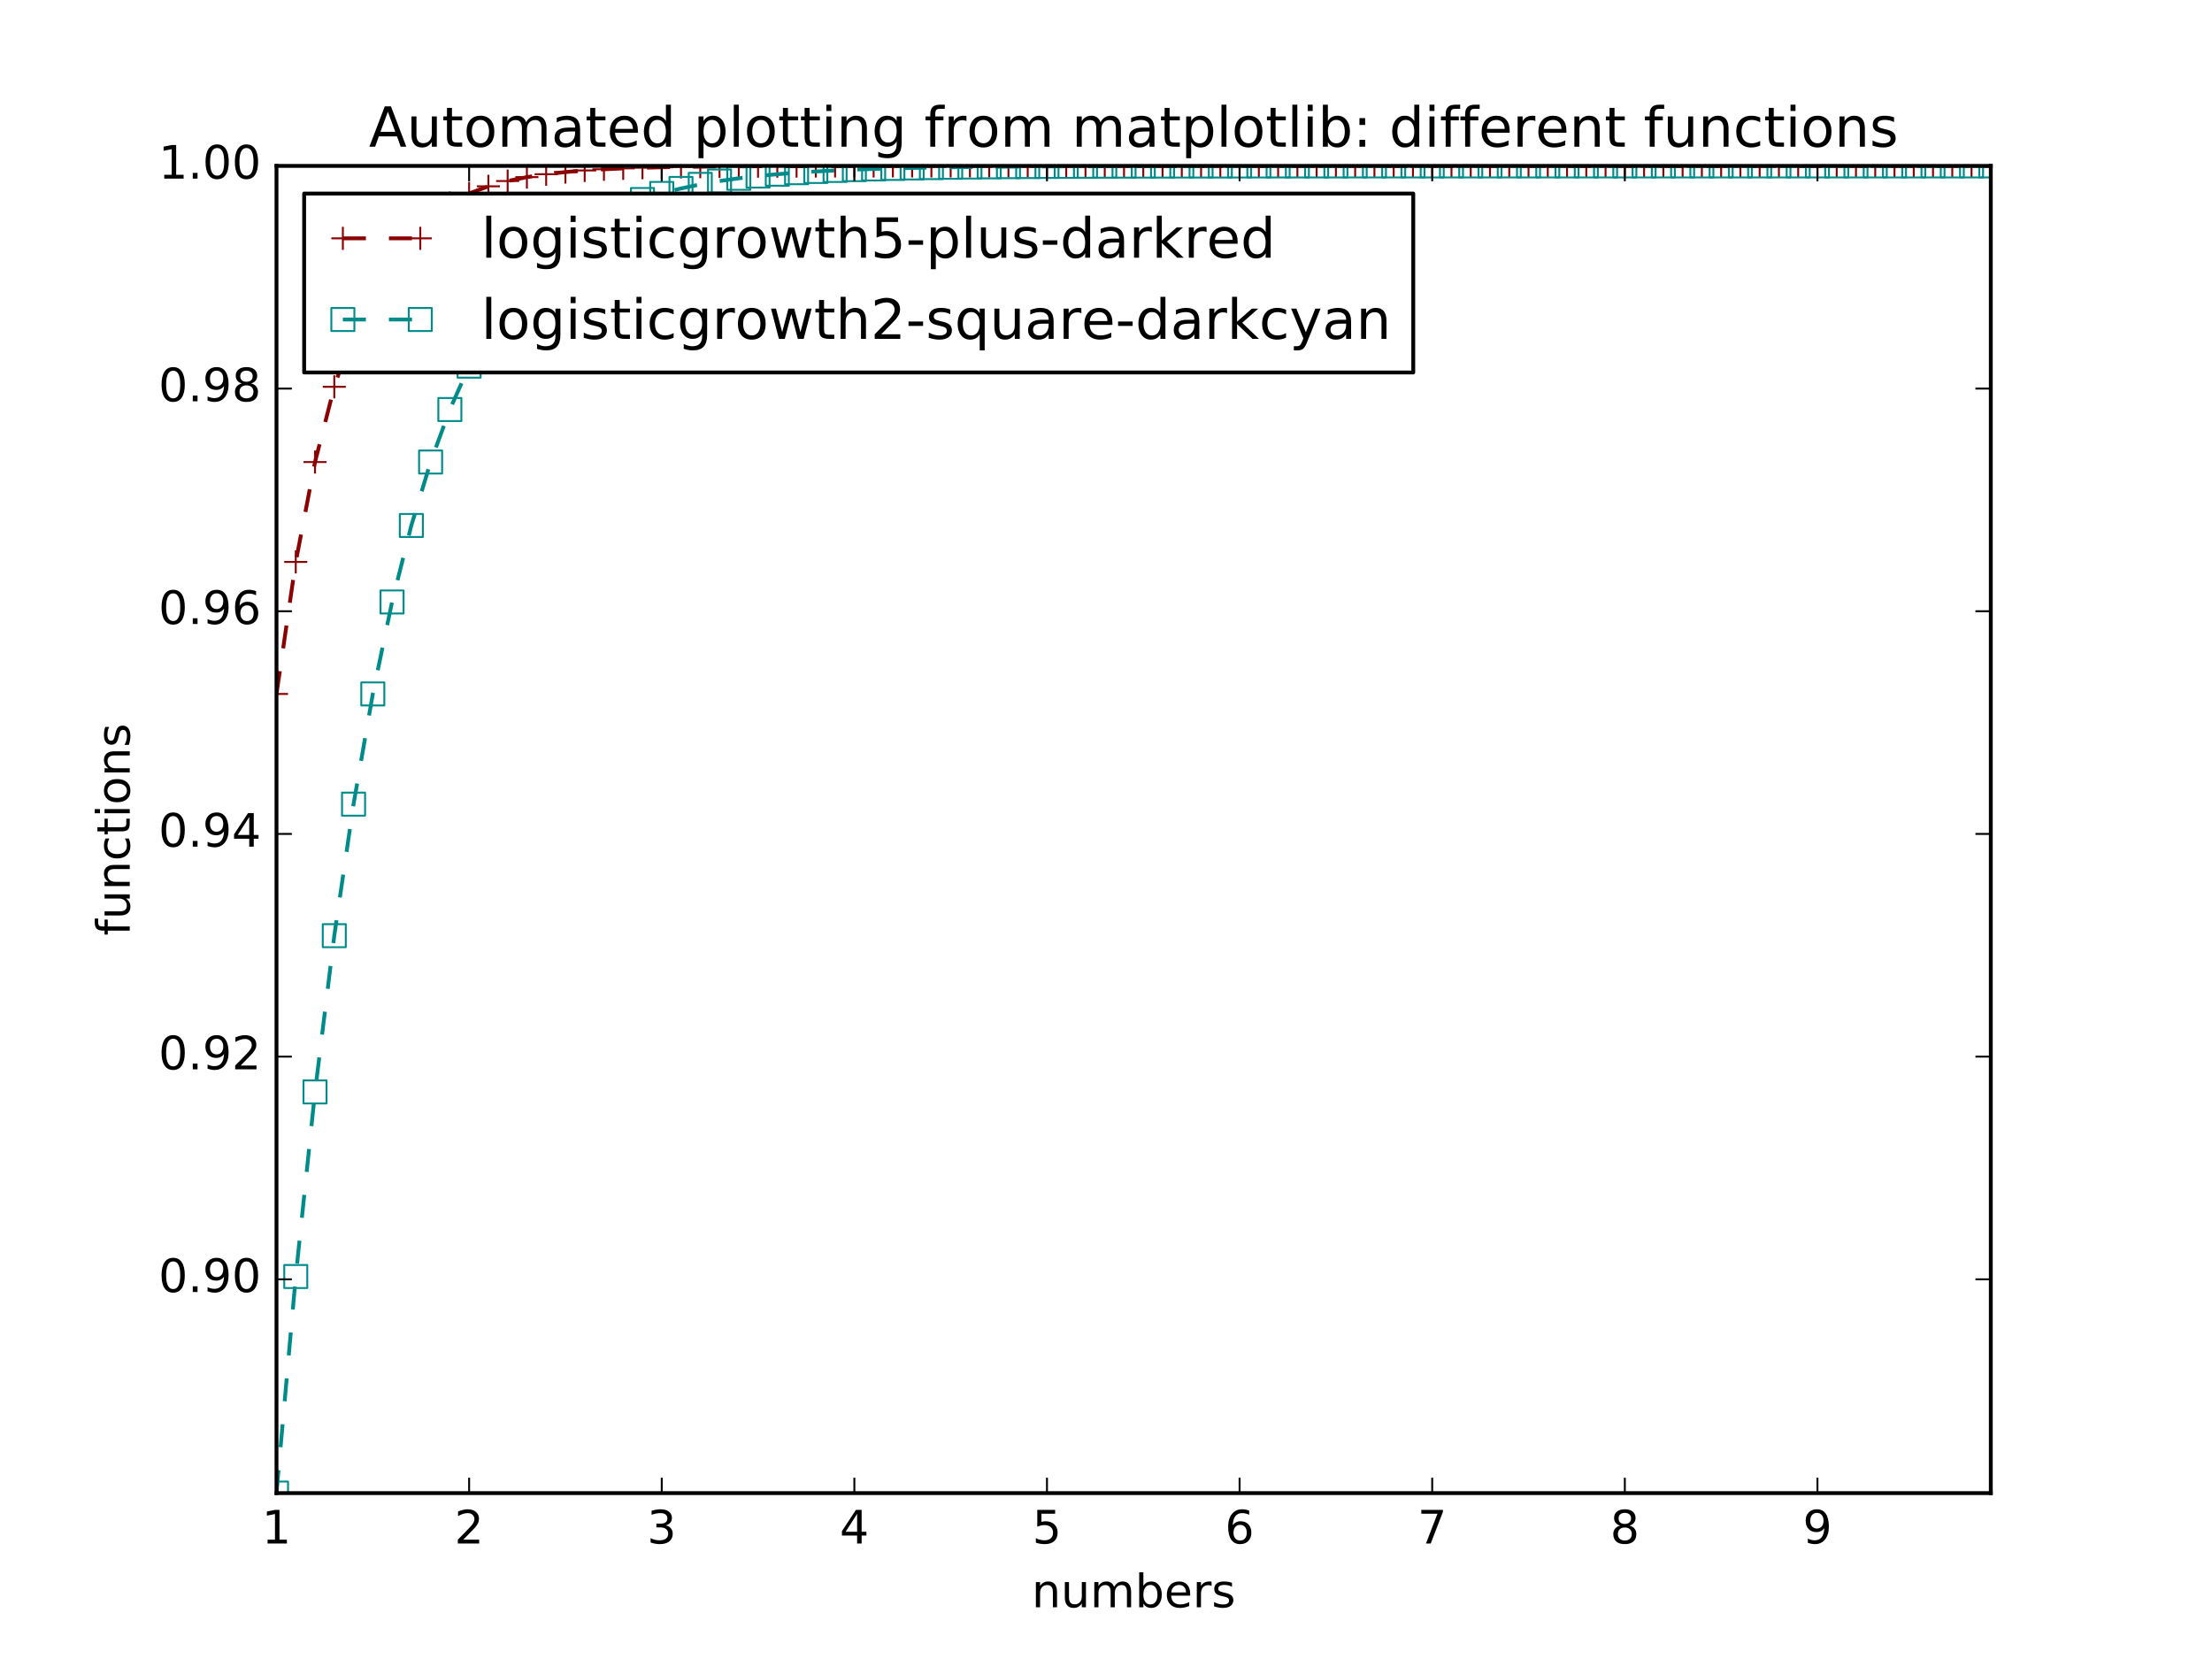 <?xml version="1.0" encoding="utf-8" standalone="no"?>
<!DOCTYPE svg PUBLIC "-//W3C//DTD SVG 1.1//EN"
  "http://www.w3.org/Graphics/SVG/1.1/DTD/svg11.dtd">
<!-- Created with matplotlib (http://matplotlib.org/) -->
<svg height="432pt" version="1.1" viewBox="0 0 576 432" width="576pt" xmlns="http://www.w3.org/2000/svg" xmlns:xlink="http://www.w3.org/1999/xlink">
 <defs>
  <style type="text/css">
*{stroke-linecap:butt;stroke-linejoin:round;stroke-miterlimit:100000;}
  </style>
 </defs>
 <g id="figure_1">
  <g id="patch_1">
   <path d="M 0 432 
L 576 432 
L 576 0 
L 0 0 
z
" style="fill:#ffffff;"/>
  </g>
  <g id="axes_1">
   <g id="patch_2">
    <path d="M 72 388.8 
L 518.4 388.8 
L 518.4 43.2 
L 72 43.2 
z
" style="fill:#ffffff;"/>
   </g>
   <g id="line2d_1">
    <path clip-path="url(#p7f9460a217)" d="M 72 180.7 
L 77.016 146.33 
L 82.031 120.312 
L 87.047 100.722 
L 92.063 86.034 
L 97.079 75.054 
L 102.094 66.865 
L 107.11 60.769 
L 112.126 56.236 
L 117.142 52.868 
L 122.157 50.369 
L 127.173 48.514 
L 132.189 47.139 
L 137.204 46.119 
L 142.22 45.363 
L 147.236 44.803 
L 152.252 44.387 
L 157.267 44.08 
L 162.283 43.852 
L 167.299 43.683 
L 172.315 43.558 
L 177.33 43.465 
L 182.346 43.396 
L 187.362 43.345 
L 192.378 43.308 
L 197.393 43.28 
L 202.409 43.259 
L 207.425 43.244 
L 212.44 43.232 
L 217.456 43.224 
L 222.472 43.218 
L 227.488 43.213 
L 232.503 43.21 
L 237.519 43.207 
L 242.535 43.205 
L 247.551 43.204 
L 252.566 43.203 
L 257.582 43.202 
L 262.598 43.202 
L 267.613 43.201 
L 272.629 43.201 
L 277.645 43.201 
L 282.661 43.2 
L 287.676 43.2 
L 292.692 43.2 
L 297.708 43.2 
L 302.724 43.2 
L 307.739 43.2 
L 312.755 43.2 
L 317.771 43.2 
L 322.787 43.2 
L 327.802 43.2 
L 332.818 43.2 
L 337.834 43.2 
L 342.849 43.2 
L 347.865 43.2 
L 352.881 43.2 
L 357.897 43.2 
L 362.912 43.2 
L 367.928 43.2 
L 372.944 43.2 
L 377.96 43.2 
L 382.975 43.2 
L 387.991 43.2 
L 393.007 43.2 
L 398.022 43.2 
L 403.038 43.2 
L 408.054 43.2 
L 413.07 43.2 
L 418.085 43.2 
L 423.101 43.2 
L 428.117 43.2 
L 433.133 43.2 
L 438.148 43.2 
L 443.164 43.2 
L 448.18 43.2 
L 453.196 43.2 
L 458.211 43.2 
L 463.227 43.2 
L 468.243 43.2 
L 473.258 43.2 
L 478.274 43.2 
L 483.29 43.2 
L 488.306 43.2 
L 493.321 43.2 
L 498.337 43.2 
L 503.353 43.2 
L 508.369 43.2 
L 513.384 43.2 
L 518.4 43.2 
" style="fill:none;stroke:#8b0000;stroke-dasharray:6,6;stroke-dashoffset:0.0;"/>
    <defs>
     <path d="M -3 0 
L 3 0 
M 0 3 
L 0 -3 
" id="mb82eb6f40f" style="stroke:#8b0000;stroke-width:0.5;"/>
    </defs>
    <g clip-path="url(#p7f9460a217)">
     <use style="fill:none;stroke:#8b0000;stroke-width:0.5;" x="72.0" xlink:href="#mb82eb6f40f" y="180.7"/>
     <use style="fill:none;stroke:#8b0000;stroke-width:0.5;" x="77.016" xlink:href="#mb82eb6f40f" y="146.33"/>
     <use style="fill:none;stroke:#8b0000;stroke-width:0.5;" x="82.031" xlink:href="#mb82eb6f40f" y="120.312"/>
     <use style="fill:none;stroke:#8b0000;stroke-width:0.5;" x="87.047" xlink:href="#mb82eb6f40f" y="100.722"/>
     <use style="fill:none;stroke:#8b0000;stroke-width:0.5;" x="92.063" xlink:href="#mb82eb6f40f" y="86.034"/>
     <use style="fill:none;stroke:#8b0000;stroke-width:0.5;" x="97.079" xlink:href="#mb82eb6f40f" y="75.054"/>
     <use style="fill:none;stroke:#8b0000;stroke-width:0.5;" x="102.094" xlink:href="#mb82eb6f40f" y="66.865"/>
     <use style="fill:none;stroke:#8b0000;stroke-width:0.5;" x="107.11" xlink:href="#mb82eb6f40f" y="60.769"/>
     <use style="fill:none;stroke:#8b0000;stroke-width:0.5;" x="112.126" xlink:href="#mb82eb6f40f" y="56.236"/>
     <use style="fill:none;stroke:#8b0000;stroke-width:0.5;" x="117.142" xlink:href="#mb82eb6f40f" y="52.868"/>
     <use style="fill:none;stroke:#8b0000;stroke-width:0.5;" x="122.157" xlink:href="#mb82eb6f40f" y="50.369"/>
     <use style="fill:none;stroke:#8b0000;stroke-width:0.5;" x="127.173" xlink:href="#mb82eb6f40f" y="48.514"/>
     <use style="fill:none;stroke:#8b0000;stroke-width:0.5;" x="132.189" xlink:href="#mb82eb6f40f" y="47.139"/>
     <use style="fill:none;stroke:#8b0000;stroke-width:0.5;" x="137.204" xlink:href="#mb82eb6f40f" y="46.119"/>
     <use style="fill:none;stroke:#8b0000;stroke-width:0.5;" x="142.22" xlink:href="#mb82eb6f40f" y="45.363"/>
     <use style="fill:none;stroke:#8b0000;stroke-width:0.5;" x="147.236" xlink:href="#mb82eb6f40f" y="44.803"/>
     <use style="fill:none;stroke:#8b0000;stroke-width:0.5;" x="152.252" xlink:href="#mb82eb6f40f" y="44.387"/>
     <use style="fill:none;stroke:#8b0000;stroke-width:0.5;" x="157.267" xlink:href="#mb82eb6f40f" y="44.08"/>
     <use style="fill:none;stroke:#8b0000;stroke-width:0.5;" x="162.283" xlink:href="#mb82eb6f40f" y="43.852"/>
     <use style="fill:none;stroke:#8b0000;stroke-width:0.5;" x="167.299" xlink:href="#mb82eb6f40f" y="43.683"/>
     <use style="fill:none;stroke:#8b0000;stroke-width:0.5;" x="172.315" xlink:href="#mb82eb6f40f" y="43.558"/>
     <use style="fill:none;stroke:#8b0000;stroke-width:0.5;" x="177.33" xlink:href="#mb82eb6f40f" y="43.465"/>
     <use style="fill:none;stroke:#8b0000;stroke-width:0.5;" x="182.346" xlink:href="#mb82eb6f40f" y="43.396"/>
     <use style="fill:none;stroke:#8b0000;stroke-width:0.5;" x="187.362" xlink:href="#mb82eb6f40f" y="43.345"/>
     <use style="fill:none;stroke:#8b0000;stroke-width:0.5;" x="192.378" xlink:href="#mb82eb6f40f" y="43.308"/>
     <use style="fill:none;stroke:#8b0000;stroke-width:0.5;" x="197.393" xlink:href="#mb82eb6f40f" y="43.28"/>
     <use style="fill:none;stroke:#8b0000;stroke-width:0.5;" x="202.409" xlink:href="#mb82eb6f40f" y="43.259"/>
     <use style="fill:none;stroke:#8b0000;stroke-width:0.5;" x="207.425" xlink:href="#mb82eb6f40f" y="43.244"/>
     <use style="fill:none;stroke:#8b0000;stroke-width:0.5;" x="212.44" xlink:href="#mb82eb6f40f" y="43.232"/>
     <use style="fill:none;stroke:#8b0000;stroke-width:0.5;" x="217.456" xlink:href="#mb82eb6f40f" y="43.224"/>
     <use style="fill:none;stroke:#8b0000;stroke-width:0.5;" x="222.472" xlink:href="#mb82eb6f40f" y="43.218"/>
     <use style="fill:none;stroke:#8b0000;stroke-width:0.5;" x="227.488" xlink:href="#mb82eb6f40f" y="43.213"/>
     <use style="fill:none;stroke:#8b0000;stroke-width:0.5;" x="232.503" xlink:href="#mb82eb6f40f" y="43.21"/>
     <use style="fill:none;stroke:#8b0000;stroke-width:0.5;" x="237.519" xlink:href="#mb82eb6f40f" y="43.207"/>
     <use style="fill:none;stroke:#8b0000;stroke-width:0.5;" x="242.535" xlink:href="#mb82eb6f40f" y="43.205"/>
     <use style="fill:none;stroke:#8b0000;stroke-width:0.5;" x="247.551" xlink:href="#mb82eb6f40f" y="43.204"/>
     <use style="fill:none;stroke:#8b0000;stroke-width:0.5;" x="252.566" xlink:href="#mb82eb6f40f" y="43.203"/>
     <use style="fill:none;stroke:#8b0000;stroke-width:0.5;" x="257.582" xlink:href="#mb82eb6f40f" y="43.202"/>
     <use style="fill:none;stroke:#8b0000;stroke-width:0.5;" x="262.598" xlink:href="#mb82eb6f40f" y="43.202"/>
     <use style="fill:none;stroke:#8b0000;stroke-width:0.5;" x="267.613" xlink:href="#mb82eb6f40f" y="43.201"/>
     <use style="fill:none;stroke:#8b0000;stroke-width:0.5;" x="272.629" xlink:href="#mb82eb6f40f" y="43.201"/>
     <use style="fill:none;stroke:#8b0000;stroke-width:0.5;" x="277.645" xlink:href="#mb82eb6f40f" y="43.201"/>
     <use style="fill:none;stroke:#8b0000;stroke-width:0.5;" x="282.661" xlink:href="#mb82eb6f40f" y="43.2"/>
     <use style="fill:none;stroke:#8b0000;stroke-width:0.5;" x="287.676" xlink:href="#mb82eb6f40f" y="43.2"/>
     <use style="fill:none;stroke:#8b0000;stroke-width:0.5;" x="292.692" xlink:href="#mb82eb6f40f" y="43.2"/>
     <use style="fill:none;stroke:#8b0000;stroke-width:0.5;" x="297.708" xlink:href="#mb82eb6f40f" y="43.2"/>
     <use style="fill:none;stroke:#8b0000;stroke-width:0.5;" x="302.724" xlink:href="#mb82eb6f40f" y="43.2"/>
     <use style="fill:none;stroke:#8b0000;stroke-width:0.5;" x="307.739" xlink:href="#mb82eb6f40f" y="43.2"/>
     <use style="fill:none;stroke:#8b0000;stroke-width:0.5;" x="312.755" xlink:href="#mb82eb6f40f" y="43.2"/>
     <use style="fill:none;stroke:#8b0000;stroke-width:0.5;" x="317.771" xlink:href="#mb82eb6f40f" y="43.2"/>
     <use style="fill:none;stroke:#8b0000;stroke-width:0.5;" x="322.787" xlink:href="#mb82eb6f40f" y="43.2"/>
     <use style="fill:none;stroke:#8b0000;stroke-width:0.5;" x="327.802" xlink:href="#mb82eb6f40f" y="43.2"/>
     <use style="fill:none;stroke:#8b0000;stroke-width:0.5;" x="332.818" xlink:href="#mb82eb6f40f" y="43.2"/>
     <use style="fill:none;stroke:#8b0000;stroke-width:0.5;" x="337.834" xlink:href="#mb82eb6f40f" y="43.2"/>
     <use style="fill:none;stroke:#8b0000;stroke-width:0.5;" x="342.849" xlink:href="#mb82eb6f40f" y="43.2"/>
     <use style="fill:none;stroke:#8b0000;stroke-width:0.5;" x="347.865" xlink:href="#mb82eb6f40f" y="43.2"/>
     <use style="fill:none;stroke:#8b0000;stroke-width:0.5;" x="352.881" xlink:href="#mb82eb6f40f" y="43.2"/>
     <use style="fill:none;stroke:#8b0000;stroke-width:0.5;" x="357.897" xlink:href="#mb82eb6f40f" y="43.2"/>
     <use style="fill:none;stroke:#8b0000;stroke-width:0.5;" x="362.912" xlink:href="#mb82eb6f40f" y="43.2"/>
     <use style="fill:none;stroke:#8b0000;stroke-width:0.5;" x="367.928" xlink:href="#mb82eb6f40f" y="43.2"/>
     <use style="fill:none;stroke:#8b0000;stroke-width:0.5;" x="372.944" xlink:href="#mb82eb6f40f" y="43.2"/>
     <use style="fill:none;stroke:#8b0000;stroke-width:0.5;" x="377.96" xlink:href="#mb82eb6f40f" y="43.2"/>
     <use style="fill:none;stroke:#8b0000;stroke-width:0.5;" x="382.975" xlink:href="#mb82eb6f40f" y="43.2"/>
     <use style="fill:none;stroke:#8b0000;stroke-width:0.5;" x="387.991" xlink:href="#mb82eb6f40f" y="43.2"/>
     <use style="fill:none;stroke:#8b0000;stroke-width:0.5;" x="393.007" xlink:href="#mb82eb6f40f" y="43.2"/>
     <use style="fill:none;stroke:#8b0000;stroke-width:0.5;" x="398.022" xlink:href="#mb82eb6f40f" y="43.2"/>
     <use style="fill:none;stroke:#8b0000;stroke-width:0.5;" x="403.038" xlink:href="#mb82eb6f40f" y="43.2"/>
     <use style="fill:none;stroke:#8b0000;stroke-width:0.5;" x="408.054" xlink:href="#mb82eb6f40f" y="43.2"/>
     <use style="fill:none;stroke:#8b0000;stroke-width:0.5;" x="413.07" xlink:href="#mb82eb6f40f" y="43.2"/>
     <use style="fill:none;stroke:#8b0000;stroke-width:0.5;" x="418.085" xlink:href="#mb82eb6f40f" y="43.2"/>
     <use style="fill:none;stroke:#8b0000;stroke-width:0.5;" x="423.101" xlink:href="#mb82eb6f40f" y="43.2"/>
     <use style="fill:none;stroke:#8b0000;stroke-width:0.5;" x="428.117" xlink:href="#mb82eb6f40f" y="43.2"/>
     <use style="fill:none;stroke:#8b0000;stroke-width:0.5;" x="433.133" xlink:href="#mb82eb6f40f" y="43.2"/>
     <use style="fill:none;stroke:#8b0000;stroke-width:0.5;" x="438.148" xlink:href="#mb82eb6f40f" y="43.2"/>
     <use style="fill:none;stroke:#8b0000;stroke-width:0.5;" x="443.164" xlink:href="#mb82eb6f40f" y="43.2"/>
     <use style="fill:none;stroke:#8b0000;stroke-width:0.5;" x="448.18" xlink:href="#mb82eb6f40f" y="43.2"/>
     <use style="fill:none;stroke:#8b0000;stroke-width:0.5;" x="453.196" xlink:href="#mb82eb6f40f" y="43.2"/>
     <use style="fill:none;stroke:#8b0000;stroke-width:0.5;" x="458.211" xlink:href="#mb82eb6f40f" y="43.2"/>
     <use style="fill:none;stroke:#8b0000;stroke-width:0.5;" x="463.227" xlink:href="#mb82eb6f40f" y="43.2"/>
     <use style="fill:none;stroke:#8b0000;stroke-width:0.5;" x="468.243" xlink:href="#mb82eb6f40f" y="43.2"/>
     <use style="fill:none;stroke:#8b0000;stroke-width:0.5;" x="473.258" xlink:href="#mb82eb6f40f" y="43.2"/>
     <use style="fill:none;stroke:#8b0000;stroke-width:0.5;" x="478.274" xlink:href="#mb82eb6f40f" y="43.2"/>
     <use style="fill:none;stroke:#8b0000;stroke-width:0.5;" x="483.29" xlink:href="#mb82eb6f40f" y="43.2"/>
     <use style="fill:none;stroke:#8b0000;stroke-width:0.5;" x="488.306" xlink:href="#mb82eb6f40f" y="43.2"/>
     <use style="fill:none;stroke:#8b0000;stroke-width:0.5;" x="493.321" xlink:href="#mb82eb6f40f" y="43.2"/>
     <use style="fill:none;stroke:#8b0000;stroke-width:0.5;" x="498.337" xlink:href="#mb82eb6f40f" y="43.2"/>
     <use style="fill:none;stroke:#8b0000;stroke-width:0.5;" x="503.353" xlink:href="#mb82eb6f40f" y="43.2"/>
     <use style="fill:none;stroke:#8b0000;stroke-width:0.5;" x="508.369" xlink:href="#mb82eb6f40f" y="43.2"/>
     <use style="fill:none;stroke:#8b0000;stroke-width:0.5;" x="513.384" xlink:href="#mb82eb6f40f" y="43.2"/>
     <use style="fill:none;stroke:#8b0000;stroke-width:0.5;" x="518.4" xlink:href="#mb82eb6f40f" y="43.2"/>
    </g>
   </g>
   <g id="line2d_2">
    <path clip-path="url(#p7f9460a217)" d="M 72 388.8 
L 77.016 332.402 
L 82.031 284.339 
L 87.047 243.65 
L 92.063 209.398 
L 97.079 180.7 
L 102.094 156.752 
L 107.11 136.833 
L 112.126 120.312 
L 117.142 106.639 
L 122.157 95.347 
L 127.173 86.034 
L 132.189 78.363 
L 137.204 72.053 
L 142.22 66.865 
L 147.236 62.604 
L 152.252 59.106 
L 157.267 56.236 
L 162.283 53.882 
L 167.299 51.951 
L 172.315 50.369 
L 177.33 49.072 
L 182.346 48.009 
L 187.362 47.139 
L 192.378 46.426 
L 197.393 45.841 
L 202.409 45.363 
L 207.425 44.971 
L 212.44 44.65 
L 217.456 44.387 
L 222.472 44.172 
L 227.488 43.996 
L 232.503 43.852 
L 237.519 43.734 
L 242.535 43.637 
L 247.551 43.558 
L 252.566 43.493 
L 257.582 43.44 
L 262.598 43.396 
L 267.613 43.361 
L 272.629 43.332 
L 277.645 43.308 
L 282.661 43.288 
L 287.676 43.272 
L 292.692 43.259 
L 297.708 43.248 
L 302.724 43.24 
L 307.739 43.232 
L 312.755 43.227 
L 317.771 43.222 
L 322.787 43.218 
L 327.802 43.215 
L 332.818 43.212 
L 337.834 43.21 
L 342.849 43.208 
L 347.865 43.207 
L 352.881 43.205 
L 357.897 43.204 
L 362.912 43.204 
L 367.928 43.203 
L 372.944 43.202 
L 377.96 43.202 
L 382.975 43.202 
L 387.991 43.201 
L 393.007 43.201 
L 398.022 43.201 
L 403.038 43.201 
L 408.054 43.201 
L 413.07 43.2 
L 418.085 43.2 
L 423.101 43.2 
L 428.117 43.2 
L 433.133 43.2 
L 438.148 43.2 
L 443.164 43.2 
L 448.18 43.2 
L 453.196 43.2 
L 458.211 43.2 
L 463.227 43.2 
L 468.243 43.2 
L 473.258 43.2 
L 478.274 43.2 
L 483.29 43.2 
L 488.306 43.2 
L 493.321 43.2 
L 498.337 43.2 
L 503.353 43.2 
L 508.369 43.2 
L 513.384 43.2 
L 518.4 43.2 
" style="fill:none;stroke:#008b8b;stroke-dasharray:6,6;stroke-dashoffset:0.0;"/>
    <defs>
     <path d="M -3 3 
L 3 3 
L 3 -3 
L -3 -3 
z
" id="m78cfbc6047" style="stroke:#008b8b;stroke-linejoin:miter;stroke-width:0.5;"/>
    </defs>
    <g clip-path="url(#p7f9460a217)">
     <use style="fill:none;stroke:#008b8b;stroke-linejoin:miter;stroke-width:0.5;" x="72.0" xlink:href="#m78cfbc6047" y="388.8"/>
     <use style="fill:none;stroke:#008b8b;stroke-linejoin:miter;stroke-width:0.5;" x="77.016" xlink:href="#m78cfbc6047" y="332.402"/>
     <use style="fill:none;stroke:#008b8b;stroke-linejoin:miter;stroke-width:0.5;" x="82.031" xlink:href="#m78cfbc6047" y="284.339"/>
     <use style="fill:none;stroke:#008b8b;stroke-linejoin:miter;stroke-width:0.5;" x="87.047" xlink:href="#m78cfbc6047" y="243.65"/>
     <use style="fill:none;stroke:#008b8b;stroke-linejoin:miter;stroke-width:0.5;" x="92.063" xlink:href="#m78cfbc6047" y="209.398"/>
     <use style="fill:none;stroke:#008b8b;stroke-linejoin:miter;stroke-width:0.5;" x="97.079" xlink:href="#m78cfbc6047" y="180.7"/>
     <use style="fill:none;stroke:#008b8b;stroke-linejoin:miter;stroke-width:0.5;" x="102.094" xlink:href="#m78cfbc6047" y="156.752"/>
     <use style="fill:none;stroke:#008b8b;stroke-linejoin:miter;stroke-width:0.5;" x="107.11" xlink:href="#m78cfbc6047" y="136.833"/>
     <use style="fill:none;stroke:#008b8b;stroke-linejoin:miter;stroke-width:0.5;" x="112.126" xlink:href="#m78cfbc6047" y="120.312"/>
     <use style="fill:none;stroke:#008b8b;stroke-linejoin:miter;stroke-width:0.5;" x="117.142" xlink:href="#m78cfbc6047" y="106.639"/>
     <use style="fill:none;stroke:#008b8b;stroke-linejoin:miter;stroke-width:0.5;" x="122.157" xlink:href="#m78cfbc6047" y="95.347"/>
     <use style="fill:none;stroke:#008b8b;stroke-linejoin:miter;stroke-width:0.5;" x="127.173" xlink:href="#m78cfbc6047" y="86.034"/>
     <use style="fill:none;stroke:#008b8b;stroke-linejoin:miter;stroke-width:0.5;" x="132.189" xlink:href="#m78cfbc6047" y="78.363"/>
     <use style="fill:none;stroke:#008b8b;stroke-linejoin:miter;stroke-width:0.5;" x="137.204" xlink:href="#m78cfbc6047" y="72.053"/>
     <use style="fill:none;stroke:#008b8b;stroke-linejoin:miter;stroke-width:0.5;" x="142.22" xlink:href="#m78cfbc6047" y="66.865"/>
     <use style="fill:none;stroke:#008b8b;stroke-linejoin:miter;stroke-width:0.5;" x="147.236" xlink:href="#m78cfbc6047" y="62.604"/>
     <use style="fill:none;stroke:#008b8b;stroke-linejoin:miter;stroke-width:0.5;" x="152.252" xlink:href="#m78cfbc6047" y="59.106"/>
     <use style="fill:none;stroke:#008b8b;stroke-linejoin:miter;stroke-width:0.5;" x="157.267" xlink:href="#m78cfbc6047" y="56.236"/>
     <use style="fill:none;stroke:#008b8b;stroke-linejoin:miter;stroke-width:0.5;" x="162.283" xlink:href="#m78cfbc6047" y="53.882"/>
     <use style="fill:none;stroke:#008b8b;stroke-linejoin:miter;stroke-width:0.5;" x="167.299" xlink:href="#m78cfbc6047" y="51.951"/>
     <use style="fill:none;stroke:#008b8b;stroke-linejoin:miter;stroke-width:0.5;" x="172.315" xlink:href="#m78cfbc6047" y="50.369"/>
     <use style="fill:none;stroke:#008b8b;stroke-linejoin:miter;stroke-width:0.5;" x="177.33" xlink:href="#m78cfbc6047" y="49.072"/>
     <use style="fill:none;stroke:#008b8b;stroke-linejoin:miter;stroke-width:0.5;" x="182.346" xlink:href="#m78cfbc6047" y="48.009"/>
     <use style="fill:none;stroke:#008b8b;stroke-linejoin:miter;stroke-width:0.5;" x="187.362" xlink:href="#m78cfbc6047" y="47.139"/>
     <use style="fill:none;stroke:#008b8b;stroke-linejoin:miter;stroke-width:0.5;" x="192.378" xlink:href="#m78cfbc6047" y="46.426"/>
     <use style="fill:none;stroke:#008b8b;stroke-linejoin:miter;stroke-width:0.5;" x="197.393" xlink:href="#m78cfbc6047" y="45.841"/>
     <use style="fill:none;stroke:#008b8b;stroke-linejoin:miter;stroke-width:0.5;" x="202.409" xlink:href="#m78cfbc6047" y="45.363"/>
     <use style="fill:none;stroke:#008b8b;stroke-linejoin:miter;stroke-width:0.5;" x="207.425" xlink:href="#m78cfbc6047" y="44.971"/>
     <use style="fill:none;stroke:#008b8b;stroke-linejoin:miter;stroke-width:0.5;" x="212.44" xlink:href="#m78cfbc6047" y="44.65"/>
     <use style="fill:none;stroke:#008b8b;stroke-linejoin:miter;stroke-width:0.5;" x="217.456" xlink:href="#m78cfbc6047" y="44.387"/>
     <use style="fill:none;stroke:#008b8b;stroke-linejoin:miter;stroke-width:0.5;" x="222.472" xlink:href="#m78cfbc6047" y="44.172"/>
     <use style="fill:none;stroke:#008b8b;stroke-linejoin:miter;stroke-width:0.5;" x="227.488" xlink:href="#m78cfbc6047" y="43.996"/>
     <use style="fill:none;stroke:#008b8b;stroke-linejoin:miter;stroke-width:0.5;" x="232.503" xlink:href="#m78cfbc6047" y="43.852"/>
     <use style="fill:none;stroke:#008b8b;stroke-linejoin:miter;stroke-width:0.5;" x="237.519" xlink:href="#m78cfbc6047" y="43.734"/>
     <use style="fill:none;stroke:#008b8b;stroke-linejoin:miter;stroke-width:0.5;" x="242.535" xlink:href="#m78cfbc6047" y="43.637"/>
     <use style="fill:none;stroke:#008b8b;stroke-linejoin:miter;stroke-width:0.5;" x="247.551" xlink:href="#m78cfbc6047" y="43.558"/>
     <use style="fill:none;stroke:#008b8b;stroke-linejoin:miter;stroke-width:0.5;" x="252.566" xlink:href="#m78cfbc6047" y="43.493"/>
     <use style="fill:none;stroke:#008b8b;stroke-linejoin:miter;stroke-width:0.5;" x="257.582" xlink:href="#m78cfbc6047" y="43.44"/>
     <use style="fill:none;stroke:#008b8b;stroke-linejoin:miter;stroke-width:0.5;" x="262.598" xlink:href="#m78cfbc6047" y="43.396"/>
     <use style="fill:none;stroke:#008b8b;stroke-linejoin:miter;stroke-width:0.5;" x="267.613" xlink:href="#m78cfbc6047" y="43.361"/>
     <use style="fill:none;stroke:#008b8b;stroke-linejoin:miter;stroke-width:0.5;" x="272.629" xlink:href="#m78cfbc6047" y="43.332"/>
     <use style="fill:none;stroke:#008b8b;stroke-linejoin:miter;stroke-width:0.5;" x="277.645" xlink:href="#m78cfbc6047" y="43.308"/>
     <use style="fill:none;stroke:#008b8b;stroke-linejoin:miter;stroke-width:0.5;" x="282.661" xlink:href="#m78cfbc6047" y="43.288"/>
     <use style="fill:none;stroke:#008b8b;stroke-linejoin:miter;stroke-width:0.5;" x="287.676" xlink:href="#m78cfbc6047" y="43.272"/>
     <use style="fill:none;stroke:#008b8b;stroke-linejoin:miter;stroke-width:0.5;" x="292.692" xlink:href="#m78cfbc6047" y="43.259"/>
     <use style="fill:none;stroke:#008b8b;stroke-linejoin:miter;stroke-width:0.5;" x="297.708" xlink:href="#m78cfbc6047" y="43.248"/>
     <use style="fill:none;stroke:#008b8b;stroke-linejoin:miter;stroke-width:0.5;" x="302.724" xlink:href="#m78cfbc6047" y="43.24"/>
     <use style="fill:none;stroke:#008b8b;stroke-linejoin:miter;stroke-width:0.5;" x="307.739" xlink:href="#m78cfbc6047" y="43.232"/>
     <use style="fill:none;stroke:#008b8b;stroke-linejoin:miter;stroke-width:0.5;" x="312.755" xlink:href="#m78cfbc6047" y="43.227"/>
     <use style="fill:none;stroke:#008b8b;stroke-linejoin:miter;stroke-width:0.5;" x="317.771" xlink:href="#m78cfbc6047" y="43.222"/>
     <use style="fill:none;stroke:#008b8b;stroke-linejoin:miter;stroke-width:0.5;" x="322.787" xlink:href="#m78cfbc6047" y="43.218"/>
     <use style="fill:none;stroke:#008b8b;stroke-linejoin:miter;stroke-width:0.5;" x="327.802" xlink:href="#m78cfbc6047" y="43.215"/>
     <use style="fill:none;stroke:#008b8b;stroke-linejoin:miter;stroke-width:0.5;" x="332.818" xlink:href="#m78cfbc6047" y="43.212"/>
     <use style="fill:none;stroke:#008b8b;stroke-linejoin:miter;stroke-width:0.5;" x="337.834" xlink:href="#m78cfbc6047" y="43.21"/>
     <use style="fill:none;stroke:#008b8b;stroke-linejoin:miter;stroke-width:0.5;" x="342.849" xlink:href="#m78cfbc6047" y="43.208"/>
     <use style="fill:none;stroke:#008b8b;stroke-linejoin:miter;stroke-width:0.5;" x="347.865" xlink:href="#m78cfbc6047" y="43.207"/>
     <use style="fill:none;stroke:#008b8b;stroke-linejoin:miter;stroke-width:0.5;" x="352.881" xlink:href="#m78cfbc6047" y="43.205"/>
     <use style="fill:none;stroke:#008b8b;stroke-linejoin:miter;stroke-width:0.5;" x="357.897" xlink:href="#m78cfbc6047" y="43.204"/>
     <use style="fill:none;stroke:#008b8b;stroke-linejoin:miter;stroke-width:0.5;" x="362.912" xlink:href="#m78cfbc6047" y="43.204"/>
     <use style="fill:none;stroke:#008b8b;stroke-linejoin:miter;stroke-width:0.5;" x="367.928" xlink:href="#m78cfbc6047" y="43.203"/>
     <use style="fill:none;stroke:#008b8b;stroke-linejoin:miter;stroke-width:0.5;" x="372.944" xlink:href="#m78cfbc6047" y="43.202"/>
     <use style="fill:none;stroke:#008b8b;stroke-linejoin:miter;stroke-width:0.5;" x="377.96" xlink:href="#m78cfbc6047" y="43.202"/>
     <use style="fill:none;stroke:#008b8b;stroke-linejoin:miter;stroke-width:0.5;" x="382.975" xlink:href="#m78cfbc6047" y="43.202"/>
     <use style="fill:none;stroke:#008b8b;stroke-linejoin:miter;stroke-width:0.5;" x="387.991" xlink:href="#m78cfbc6047" y="43.201"/>
     <use style="fill:none;stroke:#008b8b;stroke-linejoin:miter;stroke-width:0.5;" x="393.007" xlink:href="#m78cfbc6047" y="43.201"/>
     <use style="fill:none;stroke:#008b8b;stroke-linejoin:miter;stroke-width:0.5;" x="398.022" xlink:href="#m78cfbc6047" y="43.201"/>
     <use style="fill:none;stroke:#008b8b;stroke-linejoin:miter;stroke-width:0.5;" x="403.038" xlink:href="#m78cfbc6047" y="43.201"/>
     <use style="fill:none;stroke:#008b8b;stroke-linejoin:miter;stroke-width:0.5;" x="408.054" xlink:href="#m78cfbc6047" y="43.201"/>
     <use style="fill:none;stroke:#008b8b;stroke-linejoin:miter;stroke-width:0.5;" x="413.07" xlink:href="#m78cfbc6047" y="43.2"/>
     <use style="fill:none;stroke:#008b8b;stroke-linejoin:miter;stroke-width:0.5;" x="418.085" xlink:href="#m78cfbc6047" y="43.2"/>
     <use style="fill:none;stroke:#008b8b;stroke-linejoin:miter;stroke-width:0.5;" x="423.101" xlink:href="#m78cfbc6047" y="43.2"/>
     <use style="fill:none;stroke:#008b8b;stroke-linejoin:miter;stroke-width:0.5;" x="428.117" xlink:href="#m78cfbc6047" y="43.2"/>
     <use style="fill:none;stroke:#008b8b;stroke-linejoin:miter;stroke-width:0.5;" x="433.133" xlink:href="#m78cfbc6047" y="43.2"/>
     <use style="fill:none;stroke:#008b8b;stroke-linejoin:miter;stroke-width:0.5;" x="438.148" xlink:href="#m78cfbc6047" y="43.2"/>
     <use style="fill:none;stroke:#008b8b;stroke-linejoin:miter;stroke-width:0.5;" x="443.164" xlink:href="#m78cfbc6047" y="43.2"/>
     <use style="fill:none;stroke:#008b8b;stroke-linejoin:miter;stroke-width:0.5;" x="448.18" xlink:href="#m78cfbc6047" y="43.2"/>
     <use style="fill:none;stroke:#008b8b;stroke-linejoin:miter;stroke-width:0.5;" x="453.196" xlink:href="#m78cfbc6047" y="43.2"/>
     <use style="fill:none;stroke:#008b8b;stroke-linejoin:miter;stroke-width:0.5;" x="458.211" xlink:href="#m78cfbc6047" y="43.2"/>
     <use style="fill:none;stroke:#008b8b;stroke-linejoin:miter;stroke-width:0.5;" x="463.227" xlink:href="#m78cfbc6047" y="43.2"/>
     <use style="fill:none;stroke:#008b8b;stroke-linejoin:miter;stroke-width:0.5;" x="468.243" xlink:href="#m78cfbc6047" y="43.2"/>
     <use style="fill:none;stroke:#008b8b;stroke-linejoin:miter;stroke-width:0.5;" x="473.258" xlink:href="#m78cfbc6047" y="43.2"/>
     <use style="fill:none;stroke:#008b8b;stroke-linejoin:miter;stroke-width:0.5;" x="478.274" xlink:href="#m78cfbc6047" y="43.2"/>
     <use style="fill:none;stroke:#008b8b;stroke-linejoin:miter;stroke-width:0.5;" x="483.29" xlink:href="#m78cfbc6047" y="43.2"/>
     <use style="fill:none;stroke:#008b8b;stroke-linejoin:miter;stroke-width:0.5;" x="488.306" xlink:href="#m78cfbc6047" y="43.2"/>
     <use style="fill:none;stroke:#008b8b;stroke-linejoin:miter;stroke-width:0.5;" x="493.321" xlink:href="#m78cfbc6047" y="43.2"/>
     <use style="fill:none;stroke:#008b8b;stroke-linejoin:miter;stroke-width:0.5;" x="498.337" xlink:href="#m78cfbc6047" y="43.2"/>
     <use style="fill:none;stroke:#008b8b;stroke-linejoin:miter;stroke-width:0.5;" x="503.353" xlink:href="#m78cfbc6047" y="43.2"/>
     <use style="fill:none;stroke:#008b8b;stroke-linejoin:miter;stroke-width:0.5;" x="508.369" xlink:href="#m78cfbc6047" y="43.2"/>
     <use style="fill:none;stroke:#008b8b;stroke-linejoin:miter;stroke-width:0.5;" x="513.384" xlink:href="#m78cfbc6047" y="43.2"/>
     <use style="fill:none;stroke:#008b8b;stroke-linejoin:miter;stroke-width:0.5;" x="518.4" xlink:href="#m78cfbc6047" y="43.2"/>
    </g>
   </g>
   <g id="patch_3">
    <path d="M 72 43.2 
L 518.4 43.2 
" style="fill:none;stroke:#000000;stroke-linecap:square;stroke-linejoin:miter;"/>
   </g>
   <g id="patch_4">
    <path d="M 518.4 388.8 
L 518.4 43.2 
" style="fill:none;stroke:#000000;stroke-linecap:square;stroke-linejoin:miter;"/>
   </g>
   <g id="patch_5">
    <path d="M 72 388.8 
L 518.4 388.8 
" style="fill:none;stroke:#000000;stroke-linecap:square;stroke-linejoin:miter;"/>
   </g>
   <g id="patch_6">
    <path d="M 72 388.8 
L 72 43.2 
" style="fill:none;stroke:#000000;stroke-linecap:square;stroke-linejoin:miter;"/>
   </g>
   <g id="matplotlib.axis_1">
    <g id="xtick_1">
     <g id="line2d_3">
      <defs>
       <path d="M 0 0 
L 0 -4 
" id="m7a8f22fa68" style="stroke:#000000;stroke-width:0.5;"/>
      </defs>
      <g>
       <use style="stroke:#000000;stroke-width:0.5;" x="72.0" xlink:href="#m7a8f22fa68" y="388.8"/>
      </g>
     </g>
     <g id="line2d_4">
      <defs>
       <path d="M 0 0 
L 0 4 
" id="m90f1ee5ecf" style="stroke:#000000;stroke-width:0.5;"/>
      </defs>
      <g>
       <use style="stroke:#000000;stroke-width:0.5;" x="72.0" xlink:href="#m90f1ee5ecf" y="43.2"/>
      </g>
     </g>
     <g id="text_1">
      <!-- 1 -->
      <defs>
       <path d="M 12.406 8.297 
L 28.516 8.297 
L 28.516 63.922 
L 10.984 60.406 
L 10.984 69.391 
L 28.422 72.906 
L 38.281 72.906 
L 38.281 8.297 
L 54.391 8.297 
L 54.391 0 
L 12.406 0 
z
" id="BitstreamVeraSans-Roman-31"/>
      </defs>
      <g transform="translate(68.183 401.918)scale(0.12 -0.12)">
       <use xlink:href="#BitstreamVeraSans-Roman-31"/>
      </g>
     </g>
    </g>
    <g id="xtick_2">
     <g id="line2d_5">
      <g>
       <use style="stroke:#000000;stroke-width:0.5;" x="122.157" xlink:href="#m7a8f22fa68" y="388.8"/>
      </g>
     </g>
     <g id="line2d_6">
      <g>
       <use style="stroke:#000000;stroke-width:0.5;" x="122.157" xlink:href="#m90f1ee5ecf" y="43.2"/>
      </g>
     </g>
     <g id="text_2">
      <!-- 2 -->
      <defs>
       <path d="M 19.188 8.297 
L 53.609 8.297 
L 53.609 0 
L 7.328 0 
L 7.328 8.297 
Q 12.938 14.109 22.625 23.891 
Q 32.328 33.688 34.812 36.531 
Q 39.547 41.844 41.422 45.531 
Q 43.312 49.219 43.312 52.781 
Q 43.312 58.594 39.234 62.25 
Q 35.156 65.922 28.609 65.922 
Q 23.969 65.922 18.812 64.312 
Q 13.672 62.703 7.812 59.422 
L 7.812 69.391 
Q 13.766 71.781 18.938 73 
Q 24.125 74.219 28.422 74.219 
Q 39.75 74.219 46.484 68.547 
Q 53.219 62.891 53.219 53.422 
Q 53.219 48.922 51.531 44.891 
Q 49.859 40.875 45.406 35.406 
Q 44.188 33.984 37.641 27.219 
Q 31.109 20.453 19.188 8.297 
" id="BitstreamVeraSans-Roman-32"/>
      </defs>
      <g transform="translate(118.34 401.918)scale(0.12 -0.12)">
       <use xlink:href="#BitstreamVeraSans-Roman-32"/>
      </g>
     </g>
    </g>
    <g id="xtick_3">
     <g id="line2d_7">
      <g>
       <use style="stroke:#000000;stroke-width:0.5;" x="172.315" xlink:href="#m7a8f22fa68" y="388.8"/>
      </g>
     </g>
     <g id="line2d_8">
      <g>
       <use style="stroke:#000000;stroke-width:0.5;" x="172.315" xlink:href="#m90f1ee5ecf" y="43.2"/>
      </g>
     </g>
     <g id="text_3">
      <!-- 3 -->
      <defs>
       <path d="M 40.578 39.312 
Q 47.656 37.797 51.625 33 
Q 55.609 28.219 55.609 21.188 
Q 55.609 10.406 48.188 4.484 
Q 40.766 -1.422 27.094 -1.422 
Q 22.516 -1.422 17.656 -0.516 
Q 12.797 0.391 7.625 2.203 
L 7.625 11.719 
Q 11.719 9.328 16.594 8.109 
Q 21.484 6.891 26.812 6.891 
Q 36.078 6.891 40.938 10.547 
Q 45.797 14.203 45.797 21.188 
Q 45.797 27.641 41.281 31.266 
Q 36.766 34.906 28.719 34.906 
L 20.219 34.906 
L 20.219 43.016 
L 29.109 43.016 
Q 36.375 43.016 40.234 45.922 
Q 44.094 48.828 44.094 54.297 
Q 44.094 59.906 40.109 62.906 
Q 36.141 65.922 28.719 65.922 
Q 24.656 65.922 20.016 65.031 
Q 15.375 64.156 9.812 62.312 
L 9.812 71.094 
Q 15.438 72.656 20.344 73.438 
Q 25.25 74.219 29.594 74.219 
Q 40.828 74.219 47.359 69.109 
Q 53.906 64.016 53.906 55.328 
Q 53.906 49.266 50.438 45.094 
Q 46.969 40.922 40.578 39.312 
" id="BitstreamVeraSans-Roman-33"/>
      </defs>
      <g transform="translate(168.497 401.918)scale(0.12 -0.12)">
       <use xlink:href="#BitstreamVeraSans-Roman-33"/>
      </g>
     </g>
    </g>
    <g id="xtick_4">
     <g id="line2d_9">
      <g>
       <use style="stroke:#000000;stroke-width:0.5;" x="222.472" xlink:href="#m7a8f22fa68" y="388.8"/>
      </g>
     </g>
     <g id="line2d_10">
      <g>
       <use style="stroke:#000000;stroke-width:0.5;" x="222.472" xlink:href="#m90f1ee5ecf" y="43.2"/>
      </g>
     </g>
     <g id="text_4">
      <!-- 4 -->
      <defs>
       <path d="M 37.797 64.312 
L 12.891 25.391 
L 37.797 25.391 
z
M 35.203 72.906 
L 47.609 72.906 
L 47.609 25.391 
L 58.016 25.391 
L 58.016 17.188 
L 47.609 17.188 
L 47.609 0 
L 37.797 0 
L 37.797 17.188 
L 4.891 17.188 
L 4.891 26.703 
z
" id="BitstreamVeraSans-Roman-34"/>
      </defs>
      <g transform="translate(218.654 401.918)scale(0.12 -0.12)">
       <use xlink:href="#BitstreamVeraSans-Roman-34"/>
      </g>
     </g>
    </g>
    <g id="xtick_5">
     <g id="line2d_11">
      <g>
       <use style="stroke:#000000;stroke-width:0.5;" x="272.629" xlink:href="#m7a8f22fa68" y="388.8"/>
      </g>
     </g>
     <g id="line2d_12">
      <g>
       <use style="stroke:#000000;stroke-width:0.5;" x="272.629" xlink:href="#m90f1ee5ecf" y="43.2"/>
      </g>
     </g>
     <g id="text_5">
      <!-- 5 -->
      <defs>
       <path d="M 10.797 72.906 
L 49.516 72.906 
L 49.516 64.594 
L 19.828 64.594 
L 19.828 46.734 
Q 21.969 47.469 24.109 47.828 
Q 26.266 48.188 28.422 48.188 
Q 40.625 48.188 47.75 41.5 
Q 54.891 34.812 54.891 23.391 
Q 54.891 11.625 47.562 5.094 
Q 40.234 -1.422 26.906 -1.422 
Q 22.312 -1.422 17.547 -0.641 
Q 12.797 0.141 7.719 1.703 
L 7.719 11.625 
Q 12.109 9.234 16.797 8.062 
Q 21.484 6.891 26.703 6.891 
Q 35.156 6.891 40.078 11.328 
Q 45.016 15.766 45.016 23.391 
Q 45.016 31 40.078 35.438 
Q 35.156 39.891 26.703 39.891 
Q 22.75 39.891 18.812 39.016 
Q 14.891 38.141 10.797 36.281 
z
" id="BitstreamVeraSans-Roman-35"/>
      </defs>
      <g transform="translate(268.812 401.918)scale(0.12 -0.12)">
       <use xlink:href="#BitstreamVeraSans-Roman-35"/>
      </g>
     </g>
    </g>
    <g id="xtick_6">
     <g id="line2d_13">
      <g>
       <use style="stroke:#000000;stroke-width:0.5;" x="322.787" xlink:href="#m7a8f22fa68" y="388.8"/>
      </g>
     </g>
     <g id="line2d_14">
      <g>
       <use style="stroke:#000000;stroke-width:0.5;" x="322.787" xlink:href="#m90f1ee5ecf" y="43.2"/>
      </g>
     </g>
     <g id="text_6">
      <!-- 6 -->
      <defs>
       <path d="M 33.016 40.375 
Q 26.375 40.375 22.484 35.828 
Q 18.609 31.297 18.609 23.391 
Q 18.609 15.531 22.484 10.953 
Q 26.375 6.391 33.016 6.391 
Q 39.656 6.391 43.531 10.953 
Q 47.406 15.531 47.406 23.391 
Q 47.406 31.297 43.531 35.828 
Q 39.656 40.375 33.016 40.375 
M 52.594 71.297 
L 52.594 62.312 
Q 48.875 64.062 45.094 64.984 
Q 41.312 65.922 37.594 65.922 
Q 27.828 65.922 22.672 59.328 
Q 17.531 52.734 16.797 39.406 
Q 19.672 43.656 24.016 45.922 
Q 28.375 48.188 33.594 48.188 
Q 44.578 48.188 50.953 41.516 
Q 57.328 34.859 57.328 23.391 
Q 57.328 12.156 50.688 5.359 
Q 44.047 -1.422 33.016 -1.422 
Q 20.359 -1.422 13.672 8.266 
Q 6.984 17.969 6.984 36.375 
Q 6.984 53.656 15.188 63.938 
Q 23.391 74.219 37.203 74.219 
Q 40.922 74.219 44.703 73.484 
Q 48.484 72.75 52.594 71.297 
" id="BitstreamVeraSans-Roman-36"/>
      </defs>
      <g transform="translate(318.969 401.918)scale(0.12 -0.12)">
       <use xlink:href="#BitstreamVeraSans-Roman-36"/>
      </g>
     </g>
    </g>
    <g id="xtick_7">
     <g id="line2d_15">
      <g>
       <use style="stroke:#000000;stroke-width:0.5;" x="372.944" xlink:href="#m7a8f22fa68" y="388.8"/>
      </g>
     </g>
     <g id="line2d_16">
      <g>
       <use style="stroke:#000000;stroke-width:0.5;" x="372.944" xlink:href="#m90f1ee5ecf" y="43.2"/>
      </g>
     </g>
     <g id="text_7">
      <!-- 7 -->
      <defs>
       <path d="M 8.203 72.906 
L 55.078 72.906 
L 55.078 68.703 
L 28.609 0 
L 18.312 0 
L 43.219 64.594 
L 8.203 64.594 
z
" id="BitstreamVeraSans-Roman-37"/>
      </defs>
      <g transform="translate(369.126 401.918)scale(0.12 -0.12)">
       <use xlink:href="#BitstreamVeraSans-Roman-37"/>
      </g>
     </g>
    </g>
    <g id="xtick_8">
     <g id="line2d_17">
      <g>
       <use style="stroke:#000000;stroke-width:0.5;" x="423.101" xlink:href="#m7a8f22fa68" y="388.8"/>
      </g>
     </g>
     <g id="line2d_18">
      <g>
       <use style="stroke:#000000;stroke-width:0.5;" x="423.101" xlink:href="#m90f1ee5ecf" y="43.2"/>
      </g>
     </g>
     <g id="text_8">
      <!-- 8 -->
      <defs>
       <path d="M 31.781 34.625 
Q 24.75 34.625 20.719 30.859 
Q 16.703 27.094 16.703 20.516 
Q 16.703 13.922 20.719 10.156 
Q 24.75 6.391 31.781 6.391 
Q 38.812 6.391 42.859 10.172 
Q 46.922 13.969 46.922 20.516 
Q 46.922 27.094 42.891 30.859 
Q 38.875 34.625 31.781 34.625 
M 21.922 38.812 
Q 15.578 40.375 12.031 44.719 
Q 8.5 49.078 8.5 55.328 
Q 8.5 64.062 14.719 69.141 
Q 20.953 74.219 31.781 74.219 
Q 42.672 74.219 48.875 69.141 
Q 55.078 64.062 55.078 55.328 
Q 55.078 49.078 51.531 44.719 
Q 48 40.375 41.703 38.812 
Q 48.828 37.156 52.797 32.312 
Q 56.781 27.484 56.781 20.516 
Q 56.781 9.906 50.312 4.234 
Q 43.844 -1.422 31.781 -1.422 
Q 19.734 -1.422 13.25 4.234 
Q 6.781 9.906 6.781 20.516 
Q 6.781 27.484 10.781 32.312 
Q 14.797 37.156 21.922 38.812 
M 18.312 54.391 
Q 18.312 48.734 21.844 45.562 
Q 25.391 42.391 31.781 42.391 
Q 38.141 42.391 41.719 45.562 
Q 45.312 48.734 45.312 54.391 
Q 45.312 60.062 41.719 63.234 
Q 38.141 66.406 31.781 66.406 
Q 25.391 66.406 21.844 63.234 
Q 18.312 60.062 18.312 54.391 
" id="BitstreamVeraSans-Roman-38"/>
      </defs>
      <g transform="translate(419.284 401.918)scale(0.12 -0.12)">
       <use xlink:href="#BitstreamVeraSans-Roman-38"/>
      </g>
     </g>
    </g>
    <g id="xtick_9">
     <g id="line2d_19">
      <g>
       <use style="stroke:#000000;stroke-width:0.5;" x="473.258" xlink:href="#m7a8f22fa68" y="388.8"/>
      </g>
     </g>
     <g id="line2d_20">
      <g>
       <use style="stroke:#000000;stroke-width:0.5;" x="473.258" xlink:href="#m90f1ee5ecf" y="43.2"/>
      </g>
     </g>
     <g id="text_9">
      <!-- 9 -->
      <defs>
       <path d="M 10.984 1.516 
L 10.984 10.5 
Q 14.703 8.734 18.5 7.812 
Q 22.312 6.891 25.984 6.891 
Q 35.75 6.891 40.891 13.453 
Q 46.047 20.016 46.781 33.406 
Q 43.953 29.203 39.594 26.953 
Q 35.25 24.703 29.984 24.703 
Q 19.047 24.703 12.672 31.312 
Q 6.297 37.938 6.297 49.422 
Q 6.297 60.641 12.938 67.422 
Q 19.578 74.219 30.609 74.219 
Q 43.266 74.219 49.922 64.516 
Q 56.594 54.828 56.594 36.375 
Q 56.594 19.141 48.406 8.859 
Q 40.234 -1.422 26.422 -1.422 
Q 22.703 -1.422 18.891 -0.688 
Q 15.094 0.047 10.984 1.516 
M 30.609 32.422 
Q 37.25 32.422 41.125 36.953 
Q 45.016 41.5 45.016 49.422 
Q 45.016 57.281 41.125 61.844 
Q 37.25 66.406 30.609 66.406 
Q 23.969 66.406 20.094 61.844 
Q 16.219 57.281 16.219 49.422 
Q 16.219 41.5 20.094 36.953 
Q 23.969 32.422 30.609 32.422 
" id="BitstreamVeraSans-Roman-39"/>
      </defs>
      <g transform="translate(469.441 401.918)scale(0.12 -0.12)">
       <use xlink:href="#BitstreamVeraSans-Roman-39"/>
      </g>
     </g>
    </g>
    <g id="text_10">
     <!-- numbers -->
     <defs>
      <path d="M 54.891 33.016 
L 54.891 0 
L 45.906 0 
L 45.906 32.719 
Q 45.906 40.484 42.875 44.328 
Q 39.844 48.188 33.797 48.188 
Q 26.516 48.188 22.312 43.547 
Q 18.109 38.922 18.109 30.906 
L 18.109 0 
L 9.078 0 
L 9.078 54.688 
L 18.109 54.688 
L 18.109 46.188 
Q 21.344 51.125 25.703 53.562 
Q 30.078 56 35.797 56 
Q 45.219 56 50.047 50.172 
Q 54.891 44.344 54.891 33.016 
" id="BitstreamVeraSans-Roman-6e"/>
      <path d="M 52 44.188 
Q 55.375 50.25 60.062 53.125 
Q 64.75 56 71.094 56 
Q 79.641 56 84.281 50.016 
Q 88.922 44.047 88.922 33.016 
L 88.922 0 
L 79.891 0 
L 79.891 32.719 
Q 79.891 40.578 77.094 44.375 
Q 74.312 48.188 68.609 48.188 
Q 61.625 48.188 57.562 43.547 
Q 53.516 38.922 53.516 30.906 
L 53.516 0 
L 44.484 0 
L 44.484 32.719 
Q 44.484 40.625 41.703 44.406 
Q 38.922 48.188 33.109 48.188 
Q 26.219 48.188 22.156 43.531 
Q 18.109 38.875 18.109 30.906 
L 18.109 0 
L 9.078 0 
L 9.078 54.688 
L 18.109 54.688 
L 18.109 46.188 
Q 21.188 51.219 25.484 53.609 
Q 29.781 56 35.688 56 
Q 41.656 56 45.828 52.969 
Q 50 49.953 52 44.188 
" id="BitstreamVeraSans-Roman-6d"/>
      <path d="M 56.203 29.594 
L 56.203 25.203 
L 14.891 25.203 
Q 15.484 15.922 20.484 11.062 
Q 25.484 6.203 34.422 6.203 
Q 39.594 6.203 44.453 7.469 
Q 49.312 8.734 54.109 11.281 
L 54.109 2.781 
Q 49.266 0.734 44.188 -0.344 
Q 39.109 -1.422 33.891 -1.422 
Q 20.797 -1.422 13.156 6.188 
Q 5.516 13.812 5.516 26.812 
Q 5.516 40.234 12.766 48.109 
Q 20.016 56 32.328 56 
Q 43.359 56 49.781 48.891 
Q 56.203 41.797 56.203 29.594 
M 47.219 32.234 
Q 47.125 39.594 43.094 43.984 
Q 39.062 48.391 32.422 48.391 
Q 24.906 48.391 20.391 44.141 
Q 15.875 39.891 15.188 32.172 
z
" id="BitstreamVeraSans-Roman-65"/>
      <path d="M 8.5 21.578 
L 8.5 54.688 
L 17.484 54.688 
L 17.484 21.922 
Q 17.484 14.156 20.5 10.266 
Q 23.531 6.391 29.594 6.391 
Q 36.859 6.391 41.078 11.031 
Q 45.312 15.672 45.312 23.688 
L 45.312 54.688 
L 54.297 54.688 
L 54.297 0 
L 45.312 0 
L 45.312 8.406 
Q 42.047 3.422 37.719 1 
Q 33.406 -1.422 27.688 -1.422 
Q 18.266 -1.422 13.375 4.438 
Q 8.5 10.297 8.5 21.578 
" id="BitstreamVeraSans-Roman-75"/>
      <path d="M 41.109 46.297 
Q 39.594 47.172 37.812 47.578 
Q 36.031 48 33.891 48 
Q 26.266 48 22.188 43.047 
Q 18.109 38.094 18.109 28.812 
L 18.109 0 
L 9.078 0 
L 9.078 54.688 
L 18.109 54.688 
L 18.109 46.188 
Q 20.953 51.172 25.484 53.578 
Q 30.031 56 36.531 56 
Q 37.453 56 38.578 55.875 
Q 39.703 55.766 41.062 55.516 
z
" id="BitstreamVeraSans-Roman-72"/>
      <path d="M 44.281 53.078 
L 44.281 44.578 
Q 40.484 46.531 36.375 47.5 
Q 32.281 48.484 27.875 48.484 
Q 21.188 48.484 17.844 46.438 
Q 14.5 44.391 14.5 40.281 
Q 14.5 37.156 16.891 35.375 
Q 19.281 33.594 26.516 31.984 
L 29.594 31.297 
Q 39.156 29.25 43.188 25.516 
Q 47.219 21.781 47.219 15.094 
Q 47.219 7.469 41.188 3.016 
Q 35.156 -1.422 24.609 -1.422 
Q 20.219 -1.422 15.453 -0.562 
Q 10.688 0.297 5.422 2 
L 5.422 11.281 
Q 10.406 8.688 15.234 7.391 
Q 20.062 6.109 24.812 6.109 
Q 31.156 6.109 34.562 8.281 
Q 37.984 10.453 37.984 14.406 
Q 37.984 18.062 35.516 20.016 
Q 33.062 21.969 24.703 23.781 
L 21.578 24.516 
Q 13.234 26.266 9.516 29.906 
Q 5.812 33.547 5.812 39.891 
Q 5.812 47.609 11.281 51.797 
Q 16.75 56 26.812 56 
Q 31.781 56 36.172 55.266 
Q 40.578 54.547 44.281 53.078 
" id="BitstreamVeraSans-Roman-73"/>
      <path d="M 48.688 27.297 
Q 48.688 37.203 44.609 42.844 
Q 40.531 48.484 33.406 48.484 
Q 26.266 48.484 22.188 42.844 
Q 18.109 37.203 18.109 27.297 
Q 18.109 17.391 22.188 11.75 
Q 26.266 6.109 33.406 6.109 
Q 40.531 6.109 44.609 11.75 
Q 48.688 17.391 48.688 27.297 
M 18.109 46.391 
Q 20.953 51.266 25.266 53.625 
Q 29.594 56 35.594 56 
Q 45.562 56 51.781 48.094 
Q 58.016 40.188 58.016 27.297 
Q 58.016 14.406 51.781 6.484 
Q 45.562 -1.422 35.594 -1.422 
Q 29.594 -1.422 25.266 0.953 
Q 20.953 3.328 18.109 8.203 
L 18.109 0 
L 9.078 0 
L 9.078 75.984 
L 18.109 75.984 
z
" id="BitstreamVeraSans-Roman-62"/>
     </defs>
     <g transform="translate(268.658 418.532)scale(0.12 -0.12)">
      <use xlink:href="#BitstreamVeraSans-Roman-6e"/>
      <use x="63.379" xlink:href="#BitstreamVeraSans-Roman-75"/>
      <use x="126.758" xlink:href="#BitstreamVeraSans-Roman-6d"/>
      <use x="224.17" xlink:href="#BitstreamVeraSans-Roman-62"/>
      <use x="287.646" xlink:href="#BitstreamVeraSans-Roman-65"/>
      <use x="349.17" xlink:href="#BitstreamVeraSans-Roman-72"/>
      <use x="390.283" xlink:href="#BitstreamVeraSans-Roman-73"/>
     </g>
    </g>
   </g>
   <g id="matplotlib.axis_2">
    <g id="ytick_1">
     <g id="line2d_21">
      <defs>
       <path d="M 0 0 
L 4 0 
" id="ma7423d14bd" style="stroke:#000000;stroke-width:0.5;"/>
      </defs>
      <g>
       <use style="stroke:#000000;stroke-width:0.5;" x="72.0" xlink:href="#ma7423d14bd" y="333.126"/>
      </g>
     </g>
     <g id="line2d_22">
      <defs>
       <path d="M 0 0 
L -4 0 
" id="md6da295d52" style="stroke:#000000;stroke-width:0.5;"/>
      </defs>
      <g>
       <use style="stroke:#000000;stroke-width:0.5;" x="518.4" xlink:href="#md6da295d52" y="333.126"/>
      </g>
     </g>
     <g id="text_11">
      <!-- 0.90 -->
      <defs>
       <path d="M 31.781 66.406 
Q 24.172 66.406 20.328 58.906 
Q 16.5 51.422 16.5 36.375 
Q 16.5 21.391 20.328 13.891 
Q 24.172 6.391 31.781 6.391 
Q 39.453 6.391 43.281 13.891 
Q 47.125 21.391 47.125 36.375 
Q 47.125 51.422 43.281 58.906 
Q 39.453 66.406 31.781 66.406 
M 31.781 74.219 
Q 44.047 74.219 50.516 64.516 
Q 56.984 54.828 56.984 36.375 
Q 56.984 17.969 50.516 8.266 
Q 44.047 -1.422 31.781 -1.422 
Q 19.531 -1.422 13.062 8.266 
Q 6.594 17.969 6.594 36.375 
Q 6.594 54.828 13.062 64.516 
Q 19.531 74.219 31.781 74.219 
" id="BitstreamVeraSans-Roman-30"/>
       <path d="M 10.688 12.406 
L 21 12.406 
L 21 0 
L 10.688 0 
z
" id="BitstreamVeraSans-Roman-2e"/>
      </defs>
      <g transform="translate(41.281 336.437)scale(0.12 -0.12)">
       <use xlink:href="#BitstreamVeraSans-Roman-30"/>
       <use x="63.623" xlink:href="#BitstreamVeraSans-Roman-2e"/>
       <use x="95.41" xlink:href="#BitstreamVeraSans-Roman-39"/>
       <use x="159.033" xlink:href="#BitstreamVeraSans-Roman-30"/>
      </g>
     </g>
    </g>
    <g id="ytick_2">
     <g id="line2d_23">
      <g>
       <use style="stroke:#000000;stroke-width:0.5;" x="72.0" xlink:href="#ma7423d14bd" y="275.141"/>
      </g>
     </g>
     <g id="line2d_24">
      <g>
       <use style="stroke:#000000;stroke-width:0.5;" x="518.4" xlink:href="#md6da295d52" y="275.141"/>
      </g>
     </g>
     <g id="text_12">
      <!-- 0.92 -->
      <g transform="translate(41.281 278.452)scale(0.12 -0.12)">
       <use xlink:href="#BitstreamVeraSans-Roman-30"/>
       <use x="63.623" xlink:href="#BitstreamVeraSans-Roman-2e"/>
       <use x="95.41" xlink:href="#BitstreamVeraSans-Roman-39"/>
       <use x="159.033" xlink:href="#BitstreamVeraSans-Roman-32"/>
      </g>
     </g>
    </g>
    <g id="ytick_3">
     <g id="line2d_25">
      <g>
       <use style="stroke:#000000;stroke-width:0.5;" x="72.0" xlink:href="#ma7423d14bd" y="217.155"/>
      </g>
     </g>
     <g id="line2d_26">
      <g>
       <use style="stroke:#000000;stroke-width:0.5;" x="518.4" xlink:href="#md6da295d52" y="217.155"/>
      </g>
     </g>
     <g id="text_13">
      <!-- 0.94 -->
      <g transform="translate(41.281 220.467)scale(0.12 -0.12)">
       <use xlink:href="#BitstreamVeraSans-Roman-30"/>
       <use x="63.623" xlink:href="#BitstreamVeraSans-Roman-2e"/>
       <use x="95.41" xlink:href="#BitstreamVeraSans-Roman-39"/>
       <use x="159.033" xlink:href="#BitstreamVeraSans-Roman-34"/>
      </g>
     </g>
    </g>
    <g id="ytick_4">
     <g id="line2d_27">
      <g>
       <use style="stroke:#000000;stroke-width:0.5;" x="72.0" xlink:href="#ma7423d14bd" y="159.17"/>
      </g>
     </g>
     <g id="line2d_28">
      <g>
       <use style="stroke:#000000;stroke-width:0.5;" x="518.4" xlink:href="#md6da295d52" y="159.17"/>
      </g>
     </g>
     <g id="text_14">
      <!-- 0.96 -->
      <g transform="translate(41.281 162.482)scale(0.12 -0.12)">
       <use xlink:href="#BitstreamVeraSans-Roman-30"/>
       <use x="63.623" xlink:href="#BitstreamVeraSans-Roman-2e"/>
       <use x="95.41" xlink:href="#BitstreamVeraSans-Roman-39"/>
       <use x="159.033" xlink:href="#BitstreamVeraSans-Roman-36"/>
      </g>
     </g>
    </g>
    <g id="ytick_5">
     <g id="line2d_29">
      <g>
       <use style="stroke:#000000;stroke-width:0.5;" x="72.0" xlink:href="#ma7423d14bd" y="101.185"/>
      </g>
     </g>
     <g id="line2d_30">
      <g>
       <use style="stroke:#000000;stroke-width:0.5;" x="518.4" xlink:href="#md6da295d52" y="101.185"/>
      </g>
     </g>
     <g id="text_15">
      <!-- 0.98 -->
      <g transform="translate(41.281 104.496)scale(0.12 -0.12)">
       <use xlink:href="#BitstreamVeraSans-Roman-30"/>
       <use x="63.623" xlink:href="#BitstreamVeraSans-Roman-2e"/>
       <use x="95.41" xlink:href="#BitstreamVeraSans-Roman-39"/>
       <use x="159.033" xlink:href="#BitstreamVeraSans-Roman-38"/>
      </g>
     </g>
    </g>
    <g id="ytick_6">
     <g id="text_16">
      <!-- 1.00 -->
      <g transform="translate(41.281 46.511)scale(0.12 -0.12)">
       <use xlink:href="#BitstreamVeraSans-Roman-31"/>
       <use x="63.623" xlink:href="#BitstreamVeraSans-Roman-2e"/>
       <use x="95.41" xlink:href="#BitstreamVeraSans-Roman-30"/>
       <use x="159.033" xlink:href="#BitstreamVeraSans-Roman-30"/>
      </g>
     </g>
    </g>
    <g id="text_17">
     <!-- functions -->
     <defs>
      <path d="M 18.312 70.219 
L 18.312 54.688 
L 36.812 54.688 
L 36.812 47.703 
L 18.312 47.703 
L 18.312 18.016 
Q 18.312 11.328 20.141 9.422 
Q 21.969 7.516 27.594 7.516 
L 36.812 7.516 
L 36.812 0 
L 27.594 0 
Q 17.188 0 13.234 3.875 
Q 9.281 7.766 9.281 18.016 
L 9.281 47.703 
L 2.688 47.703 
L 2.688 54.688 
L 9.281 54.688 
L 9.281 70.219 
z
" id="BitstreamVeraSans-Roman-74"/>
      <path d="M 37.109 75.984 
L 37.109 68.5 
L 28.516 68.5 
Q 23.688 68.5 21.797 66.547 
Q 19.922 64.594 19.922 59.516 
L 19.922 54.688 
L 34.719 54.688 
L 34.719 47.703 
L 19.922 47.703 
L 19.922 0 
L 10.891 0 
L 10.891 47.703 
L 2.297 47.703 
L 2.297 54.688 
L 10.891 54.688 
L 10.891 58.5 
Q 10.891 67.625 15.141 71.797 
Q 19.391 75.984 28.609 75.984 
z
" id="BitstreamVeraSans-Roman-66"/>
      <path d="M 9.422 54.688 
L 18.406 54.688 
L 18.406 0 
L 9.422 0 
z
M 9.422 75.984 
L 18.406 75.984 
L 18.406 64.594 
L 9.422 64.594 
z
" id="BitstreamVeraSans-Roman-69"/>
      <path d="M 30.609 48.391 
Q 23.391 48.391 19.188 42.75 
Q 14.984 37.109 14.984 27.297 
Q 14.984 17.484 19.156 11.844 
Q 23.344 6.203 30.609 6.203 
Q 37.797 6.203 41.984 11.859 
Q 46.188 17.531 46.188 27.297 
Q 46.188 37.016 41.984 42.703 
Q 37.797 48.391 30.609 48.391 
M 30.609 56 
Q 42.328 56 49.016 48.375 
Q 55.719 40.766 55.719 27.297 
Q 55.719 13.875 49.016 6.219 
Q 42.328 -1.422 30.609 -1.422 
Q 18.844 -1.422 12.172 6.219 
Q 5.516 13.875 5.516 27.297 
Q 5.516 40.766 12.172 48.375 
Q 18.844 56 30.609 56 
" id="BitstreamVeraSans-Roman-6f"/>
      <path d="M 48.781 52.594 
L 48.781 44.188 
Q 44.969 46.297 41.141 47.344 
Q 37.312 48.391 33.406 48.391 
Q 24.656 48.391 19.812 42.844 
Q 14.984 37.312 14.984 27.297 
Q 14.984 17.281 19.812 11.734 
Q 24.656 6.203 33.406 6.203 
Q 37.312 6.203 41.141 7.25 
Q 44.969 8.297 48.781 10.406 
L 48.781 2.094 
Q 45.016 0.344 40.984 -0.531 
Q 36.969 -1.422 32.422 -1.422 
Q 20.062 -1.422 12.781 6.344 
Q 5.516 14.109 5.516 27.297 
Q 5.516 40.672 12.859 48.328 
Q 20.219 56 33.016 56 
Q 37.156 56 41.109 55.141 
Q 45.062 54.297 48.781 52.594 
" id="BitstreamVeraSans-Roman-63"/>
     </defs>
     <g transform="translate(33.786 243.635)rotate(-90.0)scale(0.12 -0.12)">
      <use xlink:href="#BitstreamVeraSans-Roman-66"/>
      <use x="35.205" xlink:href="#BitstreamVeraSans-Roman-75"/>
      <use x="98.584" xlink:href="#BitstreamVeraSans-Roman-6e"/>
      <use x="161.963" xlink:href="#BitstreamVeraSans-Roman-63"/>
      <use x="216.943" xlink:href="#BitstreamVeraSans-Roman-74"/>
      <use x="256.152" xlink:href="#BitstreamVeraSans-Roman-69"/>
      <use x="283.936" xlink:href="#BitstreamVeraSans-Roman-6f"/>
      <use x="345.117" xlink:href="#BitstreamVeraSans-Roman-6e"/>
      <use x="408.496" xlink:href="#BitstreamVeraSans-Roman-73"/>
     </g>
    </g>
   </g>
   <g id="text_18">
    <!-- Automated plotting from matplotlib: different functions -->
    <defs>
     <path id="BitstreamVeraSans-Roman-20"/>
     <path d="M 9.422 75.984 
L 18.406 75.984 
L 18.406 0 
L 9.422 0 
z
" id="BitstreamVeraSans-Roman-6c"/>
     <path d="M 11.719 12.406 
L 22.016 12.406 
L 22.016 0 
L 11.719 0 
z
M 11.719 51.703 
L 22.016 51.703 
L 22.016 39.312 
L 11.719 39.312 
z
" id="BitstreamVeraSans-Roman-3a"/>
     <path d="M 34.188 63.188 
L 20.797 26.906 
L 47.609 26.906 
z
M 28.609 72.906 
L 39.797 72.906 
L 67.578 0 
L 57.328 0 
L 50.688 18.703 
L 17.828 18.703 
L 11.188 0 
L 0.781 0 
z
" id="BitstreamVeraSans-Roman-41"/>
     <path d="M 45.406 46.391 
L 45.406 75.984 
L 54.391 75.984 
L 54.391 0 
L 45.406 0 
L 45.406 8.203 
Q 42.578 3.328 38.25 0.953 
Q 33.938 -1.422 27.875 -1.422 
Q 17.969 -1.422 11.734 6.484 
Q 5.516 14.406 5.516 27.297 
Q 5.516 40.188 11.734 48.094 
Q 17.969 56 27.875 56 
Q 33.938 56 38.25 53.625 
Q 42.578 51.266 45.406 46.391 
M 14.797 27.297 
Q 14.797 17.391 18.875 11.75 
Q 22.953 6.109 30.078 6.109 
Q 37.203 6.109 41.297 11.75 
Q 45.406 17.391 45.406 27.297 
Q 45.406 37.203 41.297 42.844 
Q 37.203 48.484 30.078 48.484 
Q 22.953 48.484 18.875 42.844 
Q 14.797 37.203 14.797 27.297 
" id="BitstreamVeraSans-Roman-64"/>
     <path d="M 45.406 27.984 
Q 45.406 37.75 41.375 43.109 
Q 37.359 48.484 30.078 48.484 
Q 22.859 48.484 18.828 43.109 
Q 14.797 37.75 14.797 27.984 
Q 14.797 18.266 18.828 12.891 
Q 22.859 7.516 30.078 7.516 
Q 37.359 7.516 41.375 12.891 
Q 45.406 18.266 45.406 27.984 
M 54.391 6.781 
Q 54.391 -7.172 48.188 -13.984 
Q 42 -20.797 29.203 -20.797 
Q 24.469 -20.797 20.266 -20.094 
Q 16.062 -19.391 12.109 -17.922 
L 12.109 -9.188 
Q 16.062 -11.328 19.922 -12.344 
Q 23.781 -13.375 27.781 -13.375 
Q 36.625 -13.375 41.016 -8.766 
Q 45.406 -4.156 45.406 5.172 
L 45.406 9.625 
Q 42.625 4.781 38.281 2.391 
Q 33.938 0 27.875 0 
Q 17.828 0 11.672 7.656 
Q 5.516 15.328 5.516 27.984 
Q 5.516 40.672 11.672 48.328 
Q 17.828 56 27.875 56 
Q 33.938 56 38.281 53.609 
Q 42.625 51.219 45.406 46.391 
L 45.406 54.688 
L 54.391 54.688 
z
" id="BitstreamVeraSans-Roman-67"/>
     <path d="M 34.281 27.484 
Q 23.391 27.484 19.188 25 
Q 14.984 22.516 14.984 16.5 
Q 14.984 11.719 18.141 8.906 
Q 21.297 6.109 26.703 6.109 
Q 34.188 6.109 38.703 11.406 
Q 43.219 16.703 43.219 25.484 
L 43.219 27.484 
z
M 52.203 31.203 
L 52.203 0 
L 43.219 0 
L 43.219 8.297 
Q 40.141 3.328 35.547 0.953 
Q 30.953 -1.422 24.312 -1.422 
Q 15.922 -1.422 10.953 3.297 
Q 6 8.016 6 15.922 
Q 6 25.141 12.172 29.828 
Q 18.359 34.516 30.609 34.516 
L 43.219 34.516 
L 43.219 35.406 
Q 43.219 41.609 39.141 45 
Q 35.062 48.391 27.688 48.391 
Q 23 48.391 18.547 47.266 
Q 14.109 46.141 10.016 43.891 
L 10.016 52.203 
Q 14.938 54.109 19.578 55.047 
Q 24.219 56 28.609 56 
Q 40.484 56 46.344 49.844 
Q 52.203 43.703 52.203 31.203 
" id="BitstreamVeraSans-Roman-61"/>
     <path d="M 18.109 8.203 
L 18.109 -20.797 
L 9.078 -20.797 
L 9.078 54.688 
L 18.109 54.688 
L 18.109 46.391 
Q 20.953 51.266 25.266 53.625 
Q 29.594 56 35.594 56 
Q 45.562 56 51.781 48.094 
Q 58.016 40.188 58.016 27.297 
Q 58.016 14.406 51.781 6.484 
Q 45.562 -1.422 35.594 -1.422 
Q 29.594 -1.422 25.266 0.953 
Q 20.953 3.328 18.109 8.203 
M 48.688 27.297 
Q 48.688 37.203 44.609 42.844 
Q 40.531 48.484 33.406 48.484 
Q 26.266 48.484 22.188 42.844 
Q 18.109 37.203 18.109 27.297 
Q 18.109 17.391 22.188 11.75 
Q 26.266 6.109 33.406 6.109 
Q 40.531 6.109 44.609 11.75 
Q 48.688 17.391 48.688 27.297 
" id="BitstreamVeraSans-Roman-70"/>
    </defs>
    <g transform="translate(96.076 38.2)scale(0.144 -0.144)">
     <use xlink:href="#BitstreamVeraSans-Roman-41"/>
     <use x="68.408" xlink:href="#BitstreamVeraSans-Roman-75"/>
     <use x="131.787" xlink:href="#BitstreamVeraSans-Roman-74"/>
     <use x="170.996" xlink:href="#BitstreamVeraSans-Roman-6f"/>
     <use x="232.178" xlink:href="#BitstreamVeraSans-Roman-6d"/>
     <use x="329.59" xlink:href="#BitstreamVeraSans-Roman-61"/>
     <use x="390.869" xlink:href="#BitstreamVeraSans-Roman-74"/>
     <use x="430.078" xlink:href="#BitstreamVeraSans-Roman-65"/>
     <use x="491.602" xlink:href="#BitstreamVeraSans-Roman-64"/>
     <use x="555.078" xlink:href="#BitstreamVeraSans-Roman-20"/>
     <use x="586.865" xlink:href="#BitstreamVeraSans-Roman-70"/>
     <use x="650.342" xlink:href="#BitstreamVeraSans-Roman-6c"/>
     <use x="678.125" xlink:href="#BitstreamVeraSans-Roman-6f"/>
     <use x="739.307" xlink:href="#BitstreamVeraSans-Roman-74"/>
     <use x="778.516" xlink:href="#BitstreamVeraSans-Roman-74"/>
     <use x="817.725" xlink:href="#BitstreamVeraSans-Roman-69"/>
     <use x="845.508" xlink:href="#BitstreamVeraSans-Roman-6e"/>
     <use x="908.887" xlink:href="#BitstreamVeraSans-Roman-67"/>
     <use x="972.363" xlink:href="#BitstreamVeraSans-Roman-20"/>
     <use x="1004.15" xlink:href="#BitstreamVeraSans-Roman-66"/>
     <use x="1039.355" xlink:href="#BitstreamVeraSans-Roman-72"/>
     <use x="1080.438" xlink:href="#BitstreamVeraSans-Roman-6f"/>
     <use x="1141.619" xlink:href="#BitstreamVeraSans-Roman-6d"/>
     <use x="1239.031" xlink:href="#BitstreamVeraSans-Roman-20"/>
     <use x="1270.818" xlink:href="#BitstreamVeraSans-Roman-6d"/>
     <use x="1368.23" xlink:href="#BitstreamVeraSans-Roman-61"/>
     <use x="1429.51" xlink:href="#BitstreamVeraSans-Roman-74"/>
     <use x="1468.719" xlink:href="#BitstreamVeraSans-Roman-70"/>
     <use x="1532.195" xlink:href="#BitstreamVeraSans-Roman-6c"/>
     <use x="1559.979" xlink:href="#BitstreamVeraSans-Roman-6f"/>
     <use x="1621.16" xlink:href="#BitstreamVeraSans-Roman-74"/>
     <use x="1660.369" xlink:href="#BitstreamVeraSans-Roman-6c"/>
     <use x="1688.152" xlink:href="#BitstreamVeraSans-Roman-69"/>
     <use x="1715.936" xlink:href="#BitstreamVeraSans-Roman-62"/>
     <use x="1779.412" xlink:href="#BitstreamVeraSans-Roman-3a"/>
     <use x="1813.104" xlink:href="#BitstreamVeraSans-Roman-20"/>
     <use x="1844.891" xlink:href="#BitstreamVeraSans-Roman-64"/>
     <use x="1908.367" xlink:href="#BitstreamVeraSans-Roman-69"/>
     <use x="1936.15" xlink:href="#BitstreamVeraSans-Roman-66"/>
     <use x="1971.355" xlink:href="#BitstreamVeraSans-Roman-66"/>
     <use x="2006.561" xlink:href="#BitstreamVeraSans-Roman-65"/>
     <use x="2068.084" xlink:href="#BitstreamVeraSans-Roman-72"/>
     <use x="2109.166" xlink:href="#BitstreamVeraSans-Roman-65"/>
     <use x="2170.689" xlink:href="#BitstreamVeraSans-Roman-6e"/>
     <use x="2234.068" xlink:href="#BitstreamVeraSans-Roman-74"/>
     <use x="2273.277" xlink:href="#BitstreamVeraSans-Roman-20"/>
     <use x="2305.064" xlink:href="#BitstreamVeraSans-Roman-66"/>
     <use x="2340.27" xlink:href="#BitstreamVeraSans-Roman-75"/>
     <use x="2403.648" xlink:href="#BitstreamVeraSans-Roman-6e"/>
     <use x="2467.027" xlink:href="#BitstreamVeraSans-Roman-63"/>
     <use x="2522.008" xlink:href="#BitstreamVeraSans-Roman-74"/>
     <use x="2561.217" xlink:href="#BitstreamVeraSans-Roman-69"/>
     <use x="2589.0" xlink:href="#BitstreamVeraSans-Roman-6f"/>
     <use x="2650.182" xlink:href="#BitstreamVeraSans-Roman-6e"/>
     <use x="2713.561" xlink:href="#BitstreamVeraSans-Roman-73"/>
    </g>
   </g>
   <g id="legend_1">
    <g id="patch_7">
     <path d="M 79.2 96.993 
L 368.012 96.993 
L 368.012 50.4 
L 79.2 50.4 
z
" style="fill:#ffffff;stroke:#000000;stroke-linejoin:miter;"/>
    </g>
    <g id="line2d_31">
     <path d="M 89.28 62.062 
L 109.44 62.062 
" style="fill:none;stroke:#8b0000;stroke-dasharray:6,6;stroke-dashoffset:0.0;"/>
    </g>
    <g id="line2d_32">
     <g>
      <use style="fill:none;stroke:#8b0000;stroke-width:0.5;" x="89.28" xlink:href="#mb82eb6f40f" y="62.062"/>
      <use style="fill:none;stroke:#8b0000;stroke-width:0.5;" x="109.44" xlink:href="#mb82eb6f40f" y="62.062"/>
     </g>
    </g>
    <g id="text_19">
     <!-- logisticgrowth5-plus-darkred -->
     <defs>
      <path d="M 4.203 54.688 
L 13.188 54.688 
L 24.422 12.016 
L 35.594 54.688 
L 46.188 54.688 
L 57.422 12.016 
L 68.609 54.688 
L 77.594 54.688 
L 63.281 0 
L 52.688 0 
L 40.922 44.828 
L 29.109 0 
L 18.5 0 
z
" id="BitstreamVeraSans-Roman-77"/>
      <path d="M 9.078 75.984 
L 18.109 75.984 
L 18.109 31.109 
L 44.922 54.688 
L 56.391 54.688 
L 27.391 29.109 
L 57.625 0 
L 45.906 0 
L 18.109 26.703 
L 18.109 0 
L 9.078 0 
z
" id="BitstreamVeraSans-Roman-6b"/>
      <path d="M 54.891 33.016 
L 54.891 0 
L 45.906 0 
L 45.906 32.719 
Q 45.906 40.484 42.875 44.328 
Q 39.844 48.188 33.797 48.188 
Q 26.516 48.188 22.312 43.547 
Q 18.109 38.922 18.109 30.906 
L 18.109 0 
L 9.078 0 
L 9.078 75.984 
L 18.109 75.984 
L 18.109 46.188 
Q 21.344 51.125 25.703 53.562 
Q 30.078 56 35.797 56 
Q 45.219 56 50.047 50.172 
Q 54.891 44.344 54.891 33.016 
" id="BitstreamVeraSans-Roman-68"/>
      <path d="M 4.891 31.391 
L 31.203 31.391 
L 31.203 23.391 
L 4.891 23.391 
z
" id="BitstreamVeraSans-Roman-2d"/>
     </defs>
     <g transform="translate(125.28 67.102)scale(0.144 -0.144)">
      <use xlink:href="#BitstreamVeraSans-Roman-6c"/>
      <use x="27.783" xlink:href="#BitstreamVeraSans-Roman-6f"/>
      <use x="88.965" xlink:href="#BitstreamVeraSans-Roman-67"/>
      <use x="152.441" xlink:href="#BitstreamVeraSans-Roman-69"/>
      <use x="180.225" xlink:href="#BitstreamVeraSans-Roman-73"/>
      <use x="232.324" xlink:href="#BitstreamVeraSans-Roman-74"/>
      <use x="271.533" xlink:href="#BitstreamVeraSans-Roman-69"/>
      <use x="299.316" xlink:href="#BitstreamVeraSans-Roman-63"/>
      <use x="354.297" xlink:href="#BitstreamVeraSans-Roman-67"/>
      <use x="417.773" xlink:href="#BitstreamVeraSans-Roman-72"/>
      <use x="458.855" xlink:href="#BitstreamVeraSans-Roman-6f"/>
      <use x="520.037" xlink:href="#BitstreamVeraSans-Roman-77"/>
      <use x="601.824" xlink:href="#BitstreamVeraSans-Roman-74"/>
      <use x="641.033" xlink:href="#BitstreamVeraSans-Roman-68"/>
      <use x="704.412" xlink:href="#BitstreamVeraSans-Roman-35"/>
      <use x="768.035" xlink:href="#BitstreamVeraSans-Roman-2d"/>
      <use x="804.119" xlink:href="#BitstreamVeraSans-Roman-70"/>
      <use x="867.596" xlink:href="#BitstreamVeraSans-Roman-6c"/>
      <use x="895.379" xlink:href="#BitstreamVeraSans-Roman-75"/>
      <use x="958.758" xlink:href="#BitstreamVeraSans-Roman-73"/>
      <use x="1010.857" xlink:href="#BitstreamVeraSans-Roman-2d"/>
      <use x="1046.941" xlink:href="#BitstreamVeraSans-Roman-64"/>
      <use x="1110.418" xlink:href="#BitstreamVeraSans-Roman-61"/>
      <use x="1171.697" xlink:href="#BitstreamVeraSans-Roman-72"/>
      <use x="1212.811" xlink:href="#BitstreamVeraSans-Roman-6b"/>
      <use x="1270.721" xlink:href="#BitstreamVeraSans-Roman-72"/>
      <use x="1311.803" xlink:href="#BitstreamVeraSans-Roman-65"/>
      <use x="1373.326" xlink:href="#BitstreamVeraSans-Roman-64"/>
     </g>
    </g>
    <g id="line2d_33">
     <path d="M 89.28 83.198 
L 109.44 83.198 
" style="fill:none;stroke:#008b8b;stroke-dasharray:6,6;stroke-dashoffset:0.0;"/>
    </g>
    <g id="line2d_34">
     <g>
      <use style="fill:none;stroke:#008b8b;stroke-linejoin:miter;stroke-width:0.5;" x="89.28" xlink:href="#m78cfbc6047" y="83.198"/>
      <use style="fill:none;stroke:#008b8b;stroke-linejoin:miter;stroke-width:0.5;" x="109.44" xlink:href="#m78cfbc6047" y="83.198"/>
     </g>
    </g>
    <g id="text_20">
     <!-- logisticgrowth2-square-darkcyan -->
     <defs>
      <path d="M 32.172 -5.078 
Q 28.375 -14.844 24.75 -17.812 
Q 21.141 -20.797 15.094 -20.797 
L 7.906 -20.797 
L 7.906 -13.281 
L 13.188 -13.281 
Q 16.891 -13.281 18.938 -11.516 
Q 21 -9.766 23.484 -3.219 
L 25.094 0.875 
L 2.984 54.688 
L 12.5 54.688 
L 29.594 11.922 
L 46.688 54.688 
L 56.203 54.688 
z
" id="BitstreamVeraSans-Roman-79"/>
      <path d="M 14.797 27.297 
Q 14.797 17.391 18.875 11.75 
Q 22.953 6.109 30.078 6.109 
Q 37.203 6.109 41.297 11.75 
Q 45.406 17.391 45.406 27.297 
Q 45.406 37.203 41.297 42.844 
Q 37.203 48.484 30.078 48.484 
Q 22.953 48.484 18.875 42.844 
Q 14.797 37.203 14.797 27.297 
M 45.406 8.203 
Q 42.578 3.328 38.25 0.953 
Q 33.938 -1.422 27.875 -1.422 
Q 17.969 -1.422 11.734 6.484 
Q 5.516 14.406 5.516 27.297 
Q 5.516 40.188 11.734 48.094 
Q 17.969 56 27.875 56 
Q 33.938 56 38.25 53.625 
Q 42.578 51.266 45.406 46.391 
L 45.406 54.688 
L 54.391 54.688 
L 54.391 -20.797 
L 45.406 -20.797 
z
" id="BitstreamVeraSans-Roman-71"/>
     </defs>
     <g transform="translate(125.28 88.238)scale(0.144 -0.144)">
      <use xlink:href="#BitstreamVeraSans-Roman-6c"/>
      <use x="27.783" xlink:href="#BitstreamVeraSans-Roman-6f"/>
      <use x="88.965" xlink:href="#BitstreamVeraSans-Roman-67"/>
      <use x="152.441" xlink:href="#BitstreamVeraSans-Roman-69"/>
      <use x="180.225" xlink:href="#BitstreamVeraSans-Roman-73"/>
      <use x="232.324" xlink:href="#BitstreamVeraSans-Roman-74"/>
      <use x="271.533" xlink:href="#BitstreamVeraSans-Roman-69"/>
      <use x="299.316" xlink:href="#BitstreamVeraSans-Roman-63"/>
      <use x="354.297" xlink:href="#BitstreamVeraSans-Roman-67"/>
      <use x="417.773" xlink:href="#BitstreamVeraSans-Roman-72"/>
      <use x="458.855" xlink:href="#BitstreamVeraSans-Roman-6f"/>
      <use x="520.037" xlink:href="#BitstreamVeraSans-Roman-77"/>
      <use x="601.824" xlink:href="#BitstreamVeraSans-Roman-74"/>
      <use x="641.033" xlink:href="#BitstreamVeraSans-Roman-68"/>
      <use x="704.412" xlink:href="#BitstreamVeraSans-Roman-32"/>
      <use x="768.035" xlink:href="#BitstreamVeraSans-Roman-2d"/>
      <use x="804.119" xlink:href="#BitstreamVeraSans-Roman-73"/>
      <use x="856.219" xlink:href="#BitstreamVeraSans-Roman-71"/>
      <use x="919.695" xlink:href="#BitstreamVeraSans-Roman-75"/>
      <use x="983.074" xlink:href="#BitstreamVeraSans-Roman-61"/>
      <use x="1044.354" xlink:href="#BitstreamVeraSans-Roman-72"/>
      <use x="1085.436" xlink:href="#BitstreamVeraSans-Roman-65"/>
      <use x="1146.959" xlink:href="#BitstreamVeraSans-Roman-2d"/>
      <use x="1183.043" xlink:href="#BitstreamVeraSans-Roman-64"/>
      <use x="1246.52" xlink:href="#BitstreamVeraSans-Roman-61"/>
      <use x="1307.799" xlink:href="#BitstreamVeraSans-Roman-72"/>
      <use x="1348.912" xlink:href="#BitstreamVeraSans-Roman-6b"/>
      <use x="1406.822" xlink:href="#BitstreamVeraSans-Roman-63"/>
      <use x="1461.803" xlink:href="#BitstreamVeraSans-Roman-79"/>
      <use x="1520.982" xlink:href="#BitstreamVeraSans-Roman-61"/>
      <use x="1582.262" xlink:href="#BitstreamVeraSans-Roman-6e"/>
     </g>
    </g>
   </g>
  </g>
 </g>
 <defs>
  <clipPath id="p7f9460a217">
   <rect height="345.6" width="446.4" x="72.0" y="43.2"/>
  </clipPath>
 </defs>
</svg>
